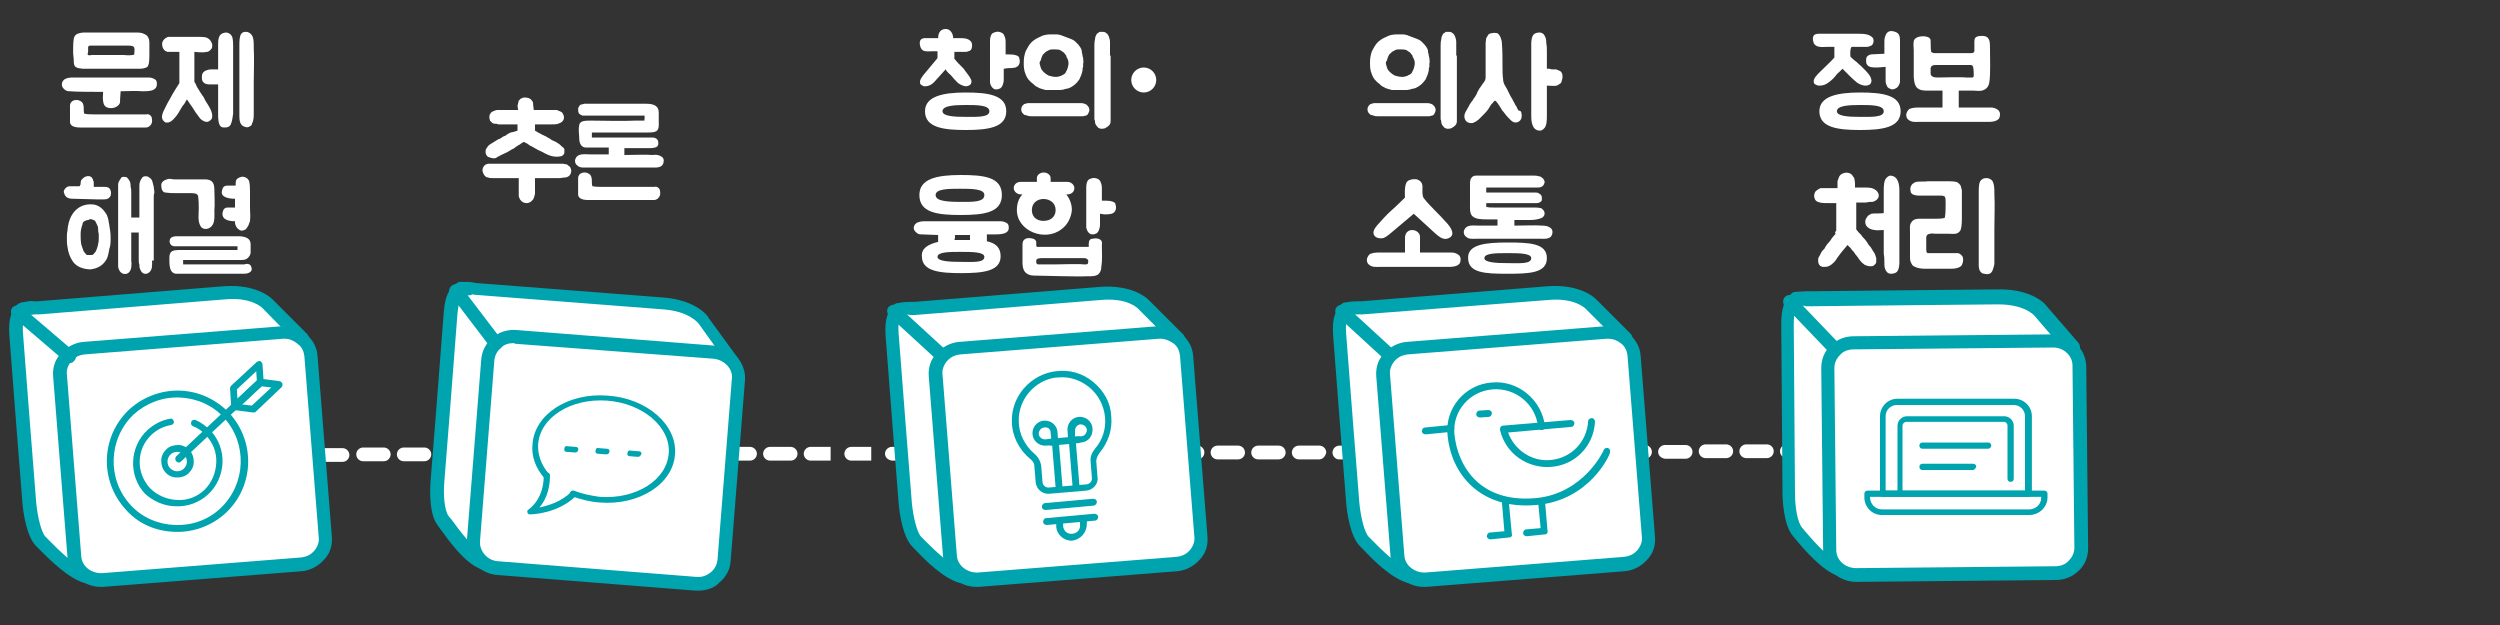 <?xml version="1.0" encoding="utf-8"?>
<!-- Generator: Adobe Illustrator 23.1.0, SVG Export Plug-In . SVG Version: 6.00 Build 0)  -->
<svg version="1.1" id="레이어_1" xmlns="http://www.w3.org/2000/svg" xmlns:xlink="http://www.w3.org/1999/xlink" x="0px"
	 y="0px" width="400px" height="100px" viewBox="0 0 400 100" style="enable-background:new 0 0 400 100;" xml:space="preserve">
<rect x="0" y="0" width="400" height="100" fill="#333333" stroke="none"/>
<g>
	<g>
		<g>
			<path style="fill:#FFFFFF;" d="M155.4,12.8c0.1,0.3,0,0.6-0.2,0.8c-0.2,0.1-0.4,0.2-0.6,0.2c-0.5,0-1-0.3-1.3-0.5
				c-0.4-0.4-0.8-0.8-1.1-1.2c-0.3-0.3-0.7-0.6-0.9-1l-1.9,2.1c-0.4,0.4-0.9,0.6-1.3,0.6c-0.1,0-0.2,0-0.3,0
				c-0.2-0.1-0.4-0.2-0.5-0.3c-0.2-0.3-0.1-0.7,0.1-1c0.2-0.3,0.4-0.6,0.6-0.8c0.7-0.8,1.3-1.6,2-2.4V8.2c-0.2,0-0.5,0-0.9,0
				c-0.6,0-1.5,0.2-1.8-0.6c-0.1-0.3-0.2-0.7-0.1-1c0.1-0.4,0.5-0.5,0.8-0.5c0.1,0,0.2,0,0.3,0s0.2,0,0.2,0h1.6
				c0-0.6,0.2-1.2,0.8-1.4c0.9-0.3,1.5,0.4,1.6,1.2c0,0.1,0,0.1,0,0.2h1.1c0.9,0,1.4,0.1,1.8,0.6c0.2,0.3,0.2,1.2-0.2,1.4
				c-0.2,0.1-0.5,0.2-0.7,0.2c-0.3,0-0.5,0-0.8,0c-0.5,0-0.7,0-1,0c0,0.7,0,0.2,0,1.1c0.1,0.1,0.4,0.5,0.6,0.7
				c0.2,0.2,0.4,0.4,0.7,0.7c0.2,0.2,0.3,0.3,0.4,0.5C154.7,11.7,155.2,12.3,155.4,12.8z M154.5,14.8c3.6,0,6.5,0.4,6.5,3
				s-2.9,3-6.5,3s-6.5-0.4-6.5-3C148,15.4,150.9,14.8,154.5,14.8z M154.5,16.8c-1.8,0-3.7,0.1-3.7,1c0,0.8,1.9,0.9,3.7,0.9
				s3.8,0.1,3.8-0.9C158.3,16.8,156.3,16.8,154.5,16.8z M160.6,11v1.8c0,0.3-0.1,0.6-0.2,0.9c-0.1,0.2-0.2,0.3-0.3,0.4
				c-0.2,0.1-0.4,0.2-0.6,0.2c-0.2,0-0.4,0-0.5-0.1c-0.5-0.3-0.6-1-0.6-1V6.6c0-0.1,0-0.7,0.2-1c0.1-0.3,0.4-0.4,0.8-0.5
				c0.4-0.1,0.9,0.1,1.1,0.3c0.2,0.2,0.2,0.4,0.3,0.6c0.1,0.3,0.1,0.6,0.1,0.8v1.3c0,0,0,0.3,0,0.6c0.2,0,1.3,0,1.5,0.1
				c0.5,0.1,0.7,0.3,0.7,0.6c0.1,0.3,0.1,0.7-0.1,1c-0.3,0.5-1,0.5-1.7,0.5L160.6,11L160.6,11z"/>
			<path style="fill:#FFFFFF;" d="M173.9,16.8c0.3,0.3,0.4,0.5,0.4,0.8c0,0.2-0.1,0.4-0.2,0.6c-0.1,0.2-0.3,0.3-0.4,0.3
				c-0.1,0-0.3,0.1-0.4,0.1c-0.2,0-0.3,0-0.4,0h-1.8c-0.4,0-0.9,0-1.4,0h-1.4c-0.5,0-0.8,0-1.2,0h-2c-0.3,0-0.5,0-0.7-0.1
				c-0.1,0-0.3-0.1-0.4-0.1c-0.1,0-0.2-0.1-0.3-0.2c-0.2-0.2-0.3-0.4-0.3-0.7c0-0.3,0.1-0.5,0.3-0.7c0.1-0.1,0.2-0.2,0.4-0.2
				c0.2-0.1,0.3-0.1,0.4-0.1c0.2,0,0.3,0,0.4,0h7.3c0.3,0,0.5,0,0.7,0s0.4,0,0.6,0.1C173.6,16.6,173.8,16.7,173.9,16.8z M164.1,11.9
				c-0.3-0.7-0.3-1.3-0.3-1.9c0-0.7,0.1-1.2,0.3-1.8c0.3-0.5,0.5-1,0.9-1.4s0.9-0.7,1.4-0.9c0.5-0.3,1.1-0.4,1.8-0.4
				c0.3,0,0.4,0,0.7,0c0.2,0,0.5,0,0.7,0.1c0.1,0,0.2,0,0.3,0.1c0.1,0,0.3,0.1,0.3,0.1c0.3,0.1,0.5,0.2,0.8,0.3
				c0.3,0.1,0.5,0.2,0.7,0.3c0.2,0.1,0.4,0.3,0.5,0.4c0.3,0.3,0.4,0.4,0.6,0.7c0.2,0.3,0.3,0.5,0.3,0.9c0.1,0.3,0.1,0.6,0.2,0.9
				c0,0.3,0.1,0.6,0,0.9c0,0.2,0,0.4,0,0.5c-0.1,0.2-0.1,0.4-0.1,0.6c-0.1,0.5-0.3,1-0.5,1.4c-0.3,0.4-0.6,0.8-1.1,1.1
				c-0.3,0.2-0.7,0.4-1,0.4c-0.3,0.1-0.7,0.2-1,0.2c-0.1,0-0.3,0-0.4,0c-0.1,0-0.2,0-0.3,0h-0.3c-0.1,0-0.2,0-0.3,0
				c-0.2,0-0.3,0-0.5,0s-0.4,0-0.5,0c-0.4-0.1-0.7-0.2-1-0.3c-0.3-0.2-0.7-0.3-0.9-0.6C164.7,13,164.3,12.5,164.1,11.9z M166.4,10.4
				c0.1,0.3,0.1,0.5,0.3,0.8c0.3,0.4,0.7,0.7,1.1,0.9c0.4,0.1,0.7,0.2,1.1,0.2c0.2,0,0.4,0,0.6-0.1c0.2,0,0.3-0.1,0.5-0.2
				c0.3-0.1,0.5-0.3,0.6-0.6c0.2-0.3,0.2-0.5,0.3-0.8c0.1-0.4,0.1-0.8-0.1-1.2c-0.1-0.2-0.2-0.3-0.2-0.5c-0.1-0.1-0.1-0.2-0.2-0.2
				c0-0.1-0.1-0.2-0.2-0.3c-0.1-0.1-0.2-0.1-0.3-0.2c-0.1-0.1-0.2-0.1-0.3-0.2c-0.3-0.1-0.7-0.1-1-0.1s-0.7,0-0.9,0.2
				c-0.3,0.1-0.5,0.3-0.8,0.6c-0.2,0.3-0.3,0.6-0.4,1C166.3,9.9,166.3,10.1,166.4,10.4z M177.7,8.9c0,0.5,0,1.1,0,1.6v3.1
				c0,0.6,0,1.1,0,1.6v2.2c0,0.4,0,0.8,0,1.2c0,0.3,0,0.5,0,0.7s0,0.4-0.1,0.5c0,0.1-0.1,0.2-0.2,0.3c-0.1,0.1-0.2,0.2-0.4,0.3
				c-0.2,0.2-0.6,0.2-0.9,0.2c-0.2-0.1-0.4-0.1-0.5-0.3c-0.1-0.1-0.2-0.2-0.3-0.4c-0.1-0.2-0.1-0.3-0.1-0.5c0-0.1-0.1-0.3-0.1-0.3
				v-0.2V7.4c0-0.3,0-0.7,0.1-1.1c0-0.4,0.2-0.7,0.3-0.9c0.2-0.1,0.3-0.2,0.4-0.3c0.2,0,0.3,0,0.5,0s0.4,0,0.6,0.2
				c0.2,0.1,0.3,0.3,0.4,0.5c0.1,0.3,0.2,0.6,0.2,0.9s0,0.6,0,0.9v1.3H177.7z"/>
		</g>
		<g>
			<path style="fill:#FFFFFF;" d="M183,14.8c1.1,0,2-0.9,2-2s-0.9-2-2-2s-2,0.9-2,2S181.9,14.8,183,14.8"/>
		</g>
		<g>
			<path style="fill:#FFFFFF;" d="M150.1,38.7c0-0.5,0-0.6,0-1.1l-2.7-0.1c-0.4,0-0.6-0.1-0.9-0.4c-0.2-0.2-0.3-0.4-0.3-0.6
				c0-0.3,0.1-0.5,0.3-0.7c0.4-0.4,1.3-0.4,1.4-0.4H159c0.4,0,0.8,0,1.1,0s0.7,0.1,1,0.3s0.3,0.5,0.3,0.8c0,0.4-0.2,0.6-0.6,0.8
				c-0.5,0.2-1.2,0.2-1.7,0.2c-0.3,0-0.7,0-1.2,0c0,0.4,0,0.7,0,1.1c1.4,0.3,2.2,1,2.2,2.4c0,2.4-2.8,2.7-6.3,2.7s-6.3-0.3-6.3-2.7
				C147.4,39.8,148.4,39.1,150.1,38.7z M147.1,31.2c0-2.6,2.8-3.2,6.6-3.2c3.7,0,6.6,0.3,6.6,3.2c0,2.8-2.8,3.2-6.6,3.2
				S147.1,34,147.1,31.2z M149.7,31.2c0,0.9,1.5,1.1,3.9,1.1c1.9,0,3.9,0.1,3.9-1.1c0-1-2.1-1-3.9-1
				C151.8,30.2,149.7,30.2,149.7,31.2z M153.7,40.3c-1.8,0-3.7,0-3.7,0.8c0,0.7,1.9,0.8,3.7,0.8s3.8,0.2,3.8-0.8
				C157.5,40.3,155.5,40.3,153.7,40.3z M152.7,38.4c0.3,0,0.7,0,1,0c0.5,0,1,0,1.5,0c0-0.3,0-0.5,0-0.8h-2.4
				C152.8,38,152.8,38.2,152.7,38.4z"/>
			<path style="fill:#FFFFFF;" d="M169.8,36.7c-2.6,2-7.1,0.3-7.1-3.1c0-1,0.3-1.9,0.9-2.5h-0.3c-0.6,0-1.1-0.5-1.1-1
				c0-0.6,0.5-1,1.1-1h2.6v-0.6c0-0.5,0.5-0.9,1.1-0.9s1.1,0.4,1.1,0.9v0.6h2.7c0.6,0,1.1,0.5,1.1,1c0,0.6-0.5,1-1.1,1h-0.2
				c0.5,0.6,0.9,1.5,0.9,2.5C171.4,34.8,170.8,36,169.8,36.7z M165.8,44.1c-0.5,0-1.1,0-1.6-0.4c-0.6-0.4-0.6-1.5-0.6-1.6
				c0,0,0-2.9,0-3c0-0.4,0.1-0.7,0.5-0.9c0.2-0.1,0.4-0.1,0.6-0.1c0.4,0,1,0.1,1.1,0.6v0.5c0,0.4,0.2,0.3,0.5,0.3h7.9V39
				c0-0.5,0.2-0.8,0.6-0.8c0.4-0.1,1-0.1,1.3,0.2c0.3,0.2,0.2,0.6,0.2,0.9c0,1.2,0.1,2.3-0.1,3.5c0,0.3-0.1,0.6-0.3,0.9
				c-0.4,0.6-1.5,0.5-2.1,0.5C173.1,44.3,166.4,44.1,165.8,44.1z M168.9,33.6c0-2.3-3.8-2.4-3.8,0c0,1.4,1.2,1.9,2.3,1.7
				C168.2,35.2,168.9,34.6,168.9,33.6z M165.8,41.7c0,0.1,0,0.2,0,0.3c0.1,0.4,0.4,0.3,0.8,0.3c0.7,0,1.6,0,2.4,0
				c0.2,0,4.1-0.1,4.3,0c0.3,0,0.8,0.1,0.8-0.3c0-0.2,0.1-0.3-0.1-0.5c-0.2-0.2-0.4-0.2-0.7-0.2c-0.1,0-6.3,0-6.3,0
				C166.4,41.3,165.8,41.3,165.8,41.7z M176,34.2V36c0,0.3-0.1,0.6-0.2,0.9c-0.1,0.2-0.2,0.3-0.3,0.4c-0.2,0.1-0.4,0.2-0.6,0.2
				c-0.2,0-0.4,0-0.5-0.1c-0.5-0.3-0.6-1-0.6-1V30c0-0.1,0-0.7,0.2-1c0.1-0.3,0.4-0.4,0.8-0.5c0.4-0.1,0.9,0.1,1.1,0.3
				c0.2,0.2,0.2,0.4,0.3,0.6c0.1,0.3,0.1,0.6,0.1,0.8v1.3c0,0,0,0.3,0,0.6c0.2,0,1.3,0,1.5,0.1c0.5,0.1,0.7,0.3,0.7,0.6
				c0.1,0.3,0.1,0.7-0.1,1c-0.3,0.5-1,0.5-1.7,0.5L176,34.2L176,34.2z"/>
		</g>
	</g>
	<g>
		<g>
			<path style="fill:#FFFFFF;" d="M19.3,14.6c0,0.5-0.1,1-0.1,1.8c-0.1,0.5-0.8,0.9-1.4,0.9c-0.8,0-1.2-0.3-1.3-1.1
				c-0.1-0.5,0-1,0-1.5c-1.2,0-4.3,0-5.4-0.1c-0.4,0-0.6-0.1-0.9-0.4C10,14,9.9,13.8,9.9,13.5s0.1-0.5,0.3-0.7
				c0.4-0.4,1.3-0.4,1.4-0.4h11.1c0.4,0,0.8,0,1.1,0c0.3,0,0.7,0.1,1,0.3s0.3,0.5,0.3,0.8c0,0.4-0.2,0.7-0.6,0.9
				c-0.5,0.2-1.2,0.2-1.7,0.2C21.6,14.5,20.6,14.6,19.3,14.6z M24.3,18.9c0.1,0.5,0,0.9-0.2,1.1c-0.3,0.4-0.7,0.4-0.7,0.4H12.8
				c-1,0-1.6-0.3-1.6-0.9v-1.7c0-0.3,0-0.6,0-0.9c0-0.5,0.4-0.9,1-0.9c0.1,0,0.4,0,0.5,0.1c0.7,0.2,0.7,0.9,0.7,1.5
				c0,0.2,0,0.4,0.1,0.6c0.1,0,0.4,0.1,1.4,0.1c0.8,0,1.5,0,1.5,0h7.1C23.5,18.2,24.2,18.3,24.3,18.9z M12.1,10.7
				c-0.3-0.2-0.3-0.7-0.3-1c0-0.5-0.1-0.9-0.1-1.4c0-0.7,0-1.5,0.1-2.1c0.1-0.4,0.2-0.6,0.6-0.8c0.3-0.1,0.7-0.2,1.1-0.2
				c0.4,0,0.9,0,1.4,0h3.7c1.3,0,1.1,0,2.4,0c0.2,0,0.4,0,0.7,0c0.5,0,1,0,1.5,0.3c0.5,0.2,0.7,0.8,0.7,1.3c0,0.6,0,1.3,0,1.9
				c0,0.5,0,1-0.1,1.5c-0.1,0.3-0.1,0.5-0.4,0.6C22.9,11,22.6,11,22.3,11H14c-0.3,0-0.5,0-0.8,0C12.9,10.9,12.5,11,12.1,10.7
				C12.1,10.8,12.1,10.8,12.1,10.7z M14.1,8.8c0.1,0.1,0.6,0,0.6,0h5.1c0,0,0.9,0.1,1.4,0c0.3,0,0.3-0.1,0.3-0.4
				c0-0.2,0.1-0.7-0.1-0.9c-0.2-0.2-0.6-0.2-0.8-0.2h-1.8c-0.2,0-2.5,0-2.7,0c-0.5,0-1.1,0-1.6,0c-0.2,0-0.3,0-0.4,0.2
				c0,0.2,0,0.5,0,0.6v0.2C14,8.6,14,8.8,14.1,8.8z"/>
			<path style="fill:#FFFFFF;" d="M26.8,8.3c-0.4-0.1-0.7-0.4-0.8-0.8c-0.1-0.4-0.1-0.7,0.1-1s0.5-0.5,0.8-0.6c0.2,0,1.5,0,1.7,0H32
				c0.9,0,1.4,0.1,1.8,0.8c0.2,0.4,0.2,0.6,0.1,1c-0.2,0.3-0.5,0.6-0.8,0.6c-0.5,0.1-0.9,0.1-2,0c0,0.2,0,4.6,0,4.8
				c0.2,0.2,0.4,0.9,0.6,1.1c0.2,0.3,0.4,0.7,0.7,1.1c0.2,0.2,0.3,0.5,0.4,0.7c0.4,0.7,0.9,1.3,1.1,2.1c0.1,0.4,0.1,0.9-0.2,1.1
				c-0.2,0.2-0.4,0.3-0.6,0.3c-0.5,0-1-0.4-1.2-0.7c-0.4-0.5-0.8-1.1-1.1-1.6c-0.3-0.4-0.6-0.9-0.9-1.3c-0.1,0.2-0.3,0.5-0.4,0.7
				c-0.2,0.2-0.4,0.5-0.5,0.7c-0.3,0.5-0.6,1.1-1,1.5c-0.4,0.5-0.8,0.8-1.2,0.8c-0.1,0-0.2,0-0.3,0c-0.2-0.1-0.4-0.3-0.5-0.5
				c-0.2-0.4,0-1,0.2-1.4s0.4-0.8,0.6-1.2c0.1-0.2,0.3-0.5,0.4-0.7c0.4-0.8,1.3-2.2,1.5-2.5v-5C27.9,8.3,26.9,8.3,26.8,8.3z
				 M37,19.7c-0.1,0.4-0.4,0.7-1,0.7c-0.2,0-0.4,0-0.6-0.1c-0.5-0.3-0.5-1.5-0.5-1.9v-4.9h-1.5c-0.4,0-1.1-0.2-1.1-1
				c0-0.5,0-0.9,0.6-1.2c0.2-0.1,0.6-0.2,0.9-0.2h1.1v-4c0-0.3,0-0.7,0.1-1c0-0.1,0.1-0.2,0.1-0.3c0.2-0.3,0.3-0.4,0.6-0.5
				c0.1,0,0.3-0.1,0.4-0.1c0.4,0,0.8,0.2,1,0.6c0.2,0.3,0.2,1.3,0.2,1.4c0,9.4,0,11,0,11C37.2,18.8,37.2,19.1,37,19.7z M40,20.2
				c-0.3,0.2-0.5,0.2-0.8,0.1c-0.8-0.2-0.9-1-0.9-1.7V7.3c0-0.6,0-1.5,0.3-1.9c0.3-0.3,0.4-0.3,0.8-0.3c0.4,0,0.8,0.3,1,0.7
				c0.2,0.5,0.2,1.1,0.2,1.7v0.1c0.1,2,0,3.7,0,5.5V18c0,0.7,0,1.3-0.3,1.8C40.3,20,40.2,20.1,40,20.2z"/>
		</g>
		<g>
			<path style="fill:#FFFFFF;" d="M16.7,29.9c0.2,0,0.4,0,0.6,0.1s0.3,0.2,0.4,0.5s0.1,0.7-0.1,1c-0.1,0.1-0.3,0.3-0.4,0.3
				c-0.2,0.1-0.4,0.1-0.6,0.1s-0.4,0-0.6,0c-0.2,0-0.4,0-0.6,0l-3.7-0.1c-0.5,0-0.9-0.1-1.1-0.3c-0.2-0.2-0.3-0.4-0.4-0.8
				c0-0.2,0.1-0.4,0.3-0.6s0.4-0.3,0.7-0.3c0,0,0.1,0,0.3,0s0.4,0,0.6,0c0.2,0,0.4,0,0.5,0s0.2,0,0.2-0.1s0.1-0.2,0.1-0.2
				c0-0.1,0-0.2,0-0.2c0-0.3,0.1-0.5,0.2-0.6c0.1-0.1,0.3-0.3,0.5-0.4c0.4-0.2,1-0.2,1.2,0.3c0.1,0.1,0.1,0.2,0.1,0.3
				C15,29,15,29.1,15,29.2s0,0.2,0,0.3c0,0.1,0,0.2,0,0.4h0.6c0.1,0,0.2,0,0.4,0c0.2,0,0.3,0,0.4,0H16.7z M16.1,33.2
				c0.4,0.3,0.7,0.7,1,1.2c0.2,0.5,0.3,1,0.4,1.7c0.1,0.6,0.2,1.2,0.2,1.9s0,1.3-0.2,1.8c-0.1,0.6-0.2,1.1-0.4,1.6
				c-0.3,0.5-0.6,0.9-1.1,1.2s-0.9,0.4-1.5,0.5c-0.5,0-1.1-0.1-1.6-0.3s-0.9-0.5-1.2-0.9c-0.5-0.7-0.8-1.5-0.9-2.4
				c-0.1-0.5-0.1-0.9-0.1-1.4s0-0.8,0.1-1.2c0-0.4,0.1-0.8,0.2-1.3c0.5-1.8,1.8-3,3.7-2.9C15.2,32.7,15.7,32.9,16.1,33.2z
				 M15.1,40.5c0.2-0.2,0.3-0.4,0.4-0.7c0.1-0.3,0.2-0.6,0.2-0.8c0.1-0.3,0.1-0.6,0.1-0.8s0-0.5,0-0.8c-0.1-0.3-0.1-0.5-0.1-0.8
				s-0.1-0.5-0.2-0.7c-0.1-0.2-0.2-0.4-0.3-0.6c-0.2-0.1-0.3-0.1-0.5-0.2c-0.2-0.1-0.4,0-0.6,0.1c-0.2,0-0.4,0.1-0.6,0.2
				c-0.2,0.1-0.3,0.3-0.3,0.5c-0.2,0.5-0.3,1.1-0.3,1.5c0,0.6,0,1.1,0.1,1.7c0.1,0.3,0.2,0.6,0.3,0.9c0.1,0.3,0.3,0.5,0.5,0.7
				c0,0.1,0.1,0.1,0.2,0.1c0,0,0.2,0,0.3,0s0.2,0,0.3,0s0.2,0,0.2,0C14.7,40.8,15,40.7,15.1,40.5z M24.3,41.7c0.1,0.4,0,0.7,0,1.1
				c-0.2,1.1-1.5,1.5-1.9,0.2c-0.1-0.2-0.1-0.4-0.1-0.7c-0.1-0.2-0.1-0.4-0.1-0.6v-4.5H21v4.6c0.1,0.3,0,0.6,0,1
				c-0.1,0.6-0.5,1.2-1.3,1c-0.5-0.2-0.7-0.6-0.8-1.1c0-0.3,0-0.6,0-0.9V30.6v-0.1c0-0.1,0-0.1,0-0.2c0-0.2,0-0.4,0-0.6
				s0-0.4,0.1-0.6s0.2-0.4,0.3-0.5c0.1-0.2,0.2-0.3,0.4-0.3c0.3,0,0.6,0,0.7,0.2c0.2,0.2,0.3,0.4,0.4,0.6c0.1,0.3,0.1,0.5,0.1,0.8
				c0.1,0.3,0.1,0.6,0.1,1c0,0.3,0,0.6,0,0.9v3h1.3v-4.4c0-0.2,0-0.4,0-0.6s0-0.5,0.1-0.7c0-0.2,0.2-0.4,0.3-0.6
				c0.1-0.2,0.3-0.3,0.6-0.3c0.3,0,0.5,0.1,0.7,0.3c0.2,0.1,0.3,0.3,0.4,0.6c0.1,0.3,0.1,0.5,0.2,0.8c0,0.3,0.1,0.6,0.1,0.9
				c-0.1,0.3-0.1,0.5-0.1,0.7v10.2H24.3z"/>
			<path style="fill:#FFFFFF;" d="M34.3,30.4c0,1.1,0.1,2.2,0,3.3c0,0.7,0.1,1.7-0.3,2.3c-0.4,0.7-1.5,0.9-1.9,0.2
				c-0.5-0.8-0.3-1.9-0.3-2.8c0-0.6,0-1.2-0.1-2c-0.1-0.5-0.7-0.5-1.4-0.5h-2.2c-0.8,0-0.8,0-1.7-0.1c-0.4-0.1-0.6-0.5-0.6-1.2
				c0-0.5,0.5-0.8,0.9-0.9c0.5-0.2,0.7,0,1.2,0c0.1,0,0.1,0,0.1,0s0,0,5,0C34,28.8,34.3,29.3,34.3,30.4z M40.2,42.7
				c0.2,0.5,0,0.8-0.5,1c-0.3,0.1-0.6,0.1-0.9,0.1h-9c-0.5,0-1.1,0-1.6,0s-0.9-0.4-1-1c-0.1-0.4-0.1-0.9-0.1-1.2v-0.2
				c0-0.3,0-0.7,0.2-1c0.3-0.4,1-0.4,1.6-0.4h0.4c0.1,0,0.2,0,0.3,0H38v-0.6h-8.6c-0.1,0-0.3,0-0.4,0h-0.5c-0.3,0-0.5,0-0.7,0
				c-0.2-0.1-0.4-0.1-0.5-0.3c-0.2-0.3-0.2-0.5-0.1-0.8c0.1-0.4,0.7-0.5,1-0.5c0.2,0,0.4,0,0.6,0h0.3c0.1,0,0.2,0,0.3,0h8.7
				c1.3,0,2,0.4,2,1.3v1.3c0,0.3-0.2,0.7-0.6,1c-0.3,0.2-0.7,0.2-1,0.2h-9.2v0.7h9.8C39.7,42.1,40.1,42.3,40.2,42.7z M39.6,36.3
				c-0.1,0.2-0.2,0.3-0.3,0.4c-0.2,0.1-0.4,0.2-0.6,0.2c-0.2,0-0.4-0.1-0.5-0.2c-0.5-0.3-0.6-1-0.6-1v-0.3c-0.9,0-2.1-0.2-2-1.3
				c0.1-0.6,0.3-0.9,0.9-0.9c0.3,0,0.7,0,1.1,0v-1.4c-0.9,0-2.3-0.2-2.1-1.2c0.1-0.6,0.3-0.9,0.9-0.9c0.3,0,0.8,0,1.3,0
				c0-0.2,0-0.7,0.1-0.9c0.1-0.2,0.4-0.4,0.8-0.5c0.4-0.1,0.8,0.1,1,0.3c0.2,0.2,0.3,0.4,0.3,0.6c0.1,0.3,0.1,1.4,0.1,1.6v2.4
				c0,1.4,0.1,0.7,0,2.2C39.8,35.8,39.8,36.1,39.6,36.3z"/>
		</g>
	</g>
	<g>
		<path style="fill:#FFFFFF;" d="M91.2,26.7c0.1,0.2,0.2,0.4,0.2,0.6c0,0.3-0.1,0.6-0.3,0.8c-0.2,0.2-0.5,0.3-0.7,0.3
			c-0.3,0-0.6,0.1-1,0.1h-3.8c0,0.4,0,1.3,0,1.6c0,0.3,0,0.6,0,0.9c-0.1,0.3-0.1,0.5-0.2,0.7c-0.1,0.3-0.3,0.4-0.5,0.6
			c-0.2,0.1-0.4,0.2-0.6,0.2c-0.3,0-0.6-0.1-0.7-0.2c-0.2-0.1-0.3-0.3-0.4-0.4c-0.1-0.2-0.2-0.4-0.2-0.6v-2.8h-4.1
			c-0.3,0-0.6,0-0.8-0.1c-0.3,0-0.5-0.2-0.7-0.5c-0.1-0.2-0.2-0.4-0.2-0.7c0-0.2,0.1-0.5,0.3-0.7c0.1-0.1,0.2-0.2,0.3-0.2
			c0.2-0.1,0.3-0.1,0.4-0.1c0.2,0,0.3,0,0.4,0h10.8c0.2,0,0.5,0,0.6,0c0.3,0,0.4,0.1,0.7,0.1C90.9,26.5,91.1,26.6,91.2,26.7z
			 M82.8,20.9v-1h-2.6c-0.2,0-0.3,0-0.5,0c-0.1-0.1-0.3-0.1-0.4-0.1c-0.2,0-0.3,0-0.5-0.1c-0.1-0.1-0.2-0.2-0.4-0.4
			c0-0.1-0.1-0.3-0.1-0.5s0-0.4,0.1-0.5c0.1-0.3,0.3-0.4,0.5-0.5s0.5-0.2,0.7-0.2H80c0.2,0,0.4,0,0.5,0s0.3,0,0.4,0h2l-0.1-0.7
			c0-0.1,0.1-0.2,0.1-0.4c0-0.1,0.1-0.3,0.1-0.4c0.1-0.1,0.2-0.2,0.3-0.3c0.2-0.1,0.4-0.2,0.6-0.2s0.4,0,0.7,0.1
			c0.2,0.1,0.4,0.2,0.5,0.4c0.2,0.2,0.2,0.4,0.2,0.6l0.1,0.9h2.9c0.3,0,0.5,0,0.8,0c0.2,0.1,0.5,0.2,0.7,0.3
			c0.2,0.1,0.3,0.4,0.4,0.6c0.1,0.4,0,0.7-0.2,0.9c-0.2,0.2-0.4,0.3-0.7,0.4c-0.3,0.1-0.6,0.1-1,0.1h-0.8c-0.2,0-0.4,0-0.6,0h-1.3v1
			c0.2,0.1,0.3,0.2,0.5,0.3c0,0,0.1,0.1,0.2,0.1c0.1,0.1,0.2,0.1,0.2,0.1c0.1,0.1,0.3,0.2,0.4,0.2c0.1,0.1,0.2,0.1,0.4,0.2
			c0.3,0.2,0.5,0.3,0.7,0.4c0.2,0.2,0.5,0.3,0.7,0.4c0.3,0.1,0.5,0.3,0.7,0.4c0.3,0.2,0.4,0.4,0.7,0.6c0.1,0.1,0.2,0.2,0.2,0.3
			c0,0.2,0,0.3,0,0.5s-0.1,0.3-0.2,0.4S89.9,25,89.7,25c-0.4,0.1-0.8,0.1-1.3,0s-0.9-0.3-1.3-0.5c-0.3-0.2-0.6-0.3-1-0.5
			c-0.3-0.2-0.6-0.3-0.9-0.5c-0.1-0.1-0.2-0.1-0.4-0.2c-0.1-0.1-0.3-0.2-0.4-0.3c-0.2-0.1-0.4-0.2-0.6-0.3c-0.2,0.1-0.5,0.3-0.6,0.4
			c-0.2,0.1-0.4,0.2-0.5,0.3c-0.2,0.1-0.3,0.2-0.4,0.3c-0.4,0.2-0.6,0.3-0.9,0.5s-0.6,0.3-1,0.5c-0.3,0.1-0.5,0.3-0.8,0.4
			c-0.2,0.2-0.5,0.3-0.8,0.2c-0.2,0-0.4-0.1-0.7-0.2c-0.2-0.1-0.3-0.3-0.4-0.6c0-0.2,0-0.3,0-0.5c0.1-0.2,0.2-0.4,0.3-0.5
			c0.1-0.2,0.3-0.3,0.4-0.4l1.3-0.8c0.3-0.1,0.5-0.2,0.6-0.3c0.2-0.2,0.4-0.2,0.6-0.3c0.2-0.2,0.4-0.3,0.8-0.5
			C82.3,21.1,82.5,21,82.8,20.9z"/>
		<path style="fill:#FFFFFF;" d="M105.9,25.1c0.2,0.1,0.3,0.4,0.3,0.6c0,0.3-0.1,0.6-0.3,0.8c-0.4,0.4-1.4,0.3-1.5,0.3H94.1
			c-0.6,0-1.3,0.1-1.7-0.3C92.1,26.3,92,26,92,25.7s0.3-0.8,0.7-0.9c0.5-0.2,1.1-0.1,1.7-0.1c1.3,0,1.7,0,3,0v-1.1h-2.1
			c-0.5,0-1.1,0-1.6,0s-0.9-0.4-1-1.1c0-0.5-0.1-1.3-0.1-1.6c0-0.3,0-0.9,0.2-1.2c0.3-0.4,1-0.4,1.6-0.4H95c0.8,0,5.2,0.1,6.5,0
			c0.9,0,0.9,0,1.6,0c0-0.1,0.1-0.8,0-0.8h-1.5c-1,0-6.2,0-7.2,0h-0.5c-0.3,0-0.5,0-0.7,0c-0.2-0.1-0.5-0.2-0.6-0.4
			c-0.1-0.2-0.1-0.5-0.1-0.7s0.2-0.4,0.3-0.6c0.2-0.1,0.4-0.1,0.7-0.2c0.2,0,0.4,0,0.6,0s0.4,0,0.7,0c0.8,0,2.2,0,3.3,0h5.3
			c1.3,0,2,0.4,2,1.4v1.4c0,0.5,0.1,1.3-0.4,1.6c-0.4,0.2-0.9,0.2-1.4,0.2h-8.9V22h9.1c0.2,0,0.4,0,0.6,0c0.4,0,0.8,0.2,0.9,0.6
			c0.1,0.5,0,0.9-0.5,1c-0.3,0.1-0.7,0.1-0.9,0.1h-4c0,0.3,0,0.8,0,1.1c1.4,0,3.4-0.1,4.5,0C105,24.7,105.5,24.8,105.9,25.1z
			 M105.6,30.5c0.1,0.5,0,0.9-0.2,1.1c-0.3,0.4-0.7,0.4-0.7,0.4H94.1c-1,0-1.6-0.3-1.6-0.9v-1.7c0-0.3,0-0.6,0-0.9
			c0-0.5,0.4-0.9,1-0.9c0.1,0,0.4,0,0.5,0.1c0.7,0.2,0.7,0.9,0.7,1.5c0,0.2,0,0.4,0.1,0.6c0.1,0,0.4,0.1,1.4,0.1c0.8,0,1.5,0,1.5,0
			h7.1C104.8,29.8,105.5,29.9,105.6,30.5z"/>
	</g>
	<path style="fill:#FFFFFF;" d="M50.7,72.8c0-0.6,0.5-1.1,1.1-1.1h3c0.6,0,1.1,0.5,1.1,1.1l0,0c0,0.6-0.5,1.1-1.1,1.1h-3
		C51.2,73.8,50.7,73.3,50.7,72.8z M57,72.7c0-0.6,0.5-1.1,1.1-1.1h3.3c0.6,0,1.1,0.5,1.1,1.1l0,0c0,0.6-0.5,1.1-1.1,1.1h-3.3
		C57.5,73.8,57,73.3,57,72.7z M63.5,72.7c0-0.6,0.5-1.1,1.1-1.1h3.3c0.6,0,1.1,0.5,1.1,1.1l0,0c0,0.6-0.5,1.1-1.1,1.1h-3.3
		C64,73.8,63.5,73.3,63.5,72.7L63.5,72.7z M70,72.7c0-0.6,0.5-1.1,1.1-1.1h3.3c0.6,0,1.1,0.5,1.1,1.1l0,0c0,0.6-0.5,1.1-1.1,1.1
		h-3.3C70.5,73.8,70,73.3,70,72.7L70,72.7z M76.5,72.7c0-0.6,0.5-1.1,1.1-1.1h3.3c0.6,0,1.1,0.5,1.1,1.1l0,0c0,0.6-0.5,1.1-1.1,1.1
		h-3.3C77,73.8,76.5,73.3,76.5,72.7L76.5,72.7z M83,72.7c0-0.6,0.5-1.1,1.1-1.1h3.3c0.6,0,1.1,0.5,1.1,1.1l0,0
		c0,0.6-0.5,1.1-1.1,1.1h-3.3C83.5,73.8,83,73.3,83,72.7L83,72.7z M89.6,72.7c0-0.6,0.5-1.1,1.1-1.1H94c0.6,0,1.1,0.5,1.1,1.1l0,0
		c0,0.6-0.5,1.1-1.1,1.1h-3.3C90,73.8,89.6,73.3,89.6,72.7L89.6,72.7z M96.1,72.7c0-0.6,0.5-1.1,1.1-1.1h3.3c0.6,0,1.1,0.5,1.1,1.1
		l0,0c0,0.6-0.5,1.1-1.1,1.1h-3.3C96.6,73.7,96.1,73.3,96.1,72.7L96.1,72.7z M102.6,72.7c0-0.6,0.5-1.1,1.1-1.1h3.3
		c0.6,0,1.1,0.5,1.1,1.1l0,0c0,0.6-0.5,1.1-1.1,1.1h-3.3C103.1,73.7,102.6,73.2,102.6,72.7L102.6,72.7z M109.1,72.6
		c0-0.6,0.5-1.1,1.1-1.1h3.3c0.6,0,1.1,0.5,1.1,1.1l0,0c0,0.6-0.5,1.1-1.1,1.1h-3.3C109.6,73.7,109.1,73.2,109.1,72.6L109.1,72.6z
		 M115.6,72.6c0-0.6,0.5-1.1,1.1-1.1h3.3c0.6,0,1.1,0.5,1.1,1.1l0,0c0,0.6-0.5,1.1-1.1,1.1h-3.3C116.1,73.7,115.6,73.2,115.6,72.6
		L115.6,72.6z M122.1,72.6c0-0.6,0.5-1.1,1.1-1.1h3.3c0.6,0,1.1,0.5,1.1,1.1l0,0c0,0.6-0.5,1.1-1.1,1.1h-3.3
		C122.6,73.7,122.1,73.2,122.1,72.6L122.1,72.6z M128.6,72.6c0-0.6,0.5-1.1,1.1-1.1h3.2v2.2v-1.1v1.1h-3.2
		C129.1,73.7,128.6,73.2,128.6,72.6L128.6,72.6z M135.1,72.6c0-0.6,0.5-1.1,1.1-1.1h3.2v2.2v-1.1v1.1h-3.2
		C135.6,73.7,135.1,73.2,135.1,72.6L135.1,72.6z M141.6,72.6c0-0.6,0.5-1.1,1.1-1.1h3.2v2.2v-1.1v1.1h-3.2
		C142.1,73.6,141.6,73.2,141.6,72.6L141.6,72.6z M148.1,72.5c0-0.6,0.5-1.1,1.1-1.1h3.2v2.2v-1.1v1.1h-3.2
		C148.6,73.6,148.1,73.1,148.1,72.5L148.1,72.5z M154.6,72.5c0-0.6,0.5-1.1,1.1-1.1h3.3c0.6,0,1.1,0.5,1.1,1.1l0,0
		c0,0.6-0.5,1.1-1.1,1.1h-3.3C155.1,73.6,154.6,73.1,154.6,72.5L154.6,72.5z M161.1,72.5c0-0.6,0.5-1.1,1.1-1.1h3.3
		c0.6,0,1.1,0.5,1.1,1.1l0,0c0,0.6-0.5,1.1-1.1,1.1h-3.3C161.6,73.6,161.1,73.1,161.1,72.5z M167.7,72.5c0-0.6,0.5-1.1,1.1-1.1h3.3
		c0.6,0,1,0.5,1.1,1.1c0,0.6-0.5,1.1-1.1,1.1h-3.3C168.1,73.6,167.7,73.1,167.7,72.5L167.7,72.5z M174.2,72.5c0-0.6,0.5-1.1,1.1-1.1
		h3.3c0.6,0,1.1,0.5,1.1,1.1l0,0c0,0.6-0.5,1.1-1.1,1.1h-3.3C174.7,73.6,174.2,73.1,174.2,72.5z M180.7,72.5c0-0.6,0.5-1.1,1.1-1.1
		h3.2c0.6,0,1.1,0.5,1.1,1.1s-0.5,1.1-1.1,1.1h-3.2C181.2,73.5,180.7,73.1,180.7,72.5L180.7,72.5z M187.2,72.4
		c0-0.6,0.5-1.1,1.1-1.1h3.3c0.6,0,1.1,0.5,1.1,1.1l0,0c0,0.6-0.5,1.1-1.1,1.1h-3.3C187.6,73.5,187.2,73,187.2,72.4L187.2,72.4z
		 M193.7,72.4c0-0.6,0.5-1.1,1.1-1.1h3.3c0.6,0,1.1,0.5,1.1,1.1l0,0c0,0.6-0.5,1.1-1.1,1.1h-3.3C194.2,73.5,193.7,73,193.7,72.4
		L193.7,72.4z M200.2,72.4c0-0.6,0.5-1.1,1.1-1.1h3.3c0.6,0,1.1,0.5,1.1,1.1l0,0c0,0.6-0.5,1.1-1.1,1.1h-3.3
		C200.7,73.5,200.2,73,200.2,72.4L200.2,72.4z M206.7,72.4c0-0.6,0.5-1.1,1.1-1.1h3.3c0.6,0,1.1,0.5,1.1,1.1
		c-0.1,0.5-0.5,1.1-1.1,1.1h-3.3C207.2,73.5,206.7,73,206.7,72.4L206.7,72.4z M213.2,72.4c0-0.6,0.5-1.1,1.1-1.1h3.2
		c0.6,0,1.1,0.5,1.1,1.1l0,0c0,0.6-0.5,1.1-1.1,1.1h-3.3C213.7,73.5,213.2,73,213.2,72.4L213.2,72.4z M219.7,72.4
		c0-0.6,0.5-1.1,1.1-1.1h3.2c0.6,0,1.1,0.5,1.1,1.1l0,0c0,0.6-0.5,1.1-1,1.1h-3.3C220.2,73.4,219.7,73,219.7,72.4L219.7,72.4z
		 M226.2,72.4c0-0.6,0.5-1.1,1.1-1.1h3.2c0.6,0,1.1,0.5,1.1,1.1l0,0c0,0.6-0.5,1.1-1,1.1h-3.3C226.7,73.4,226.2,72.9,226.2,72.4
		L226.2,72.4z M232.7,72.3c0-0.6,0.5-1.1,1.1-1.1h3.2c0.6,0,1.1,0.5,1.1,1.1l0,0c0,0.6-0.4,1.1-1,1.1h-3.3
		C233.2,73.4,232.7,72.9,232.7,72.3L232.7,72.3z M239.2,72.3c0-0.6,0.5-1.1,1.1-1.1h3.2c0.6,0,1.1,0.5,1.1,1.1l0,0
		c0,0.6-0.4,1.1-1,1.1h-3.3C239.7,73.4,239.2,72.9,239.2,72.3L239.2,72.3z M245.7,72.3c0-0.6,0.5-1.1,1.1-1.1h3.2
		c0.6,0,1.1,0.5,1.1,1.1l0,0c0,0.6-0.4,1.1-1,1.1H250h-3.2C246.2,73.4,245.7,72.9,245.7,72.3L245.7,72.3z M252.2,72.3
		c0-0.6,0.5-1.1,1.1-1.1h3.1c0.6,0,1.1,0.5,1.1,1.1l0,0c0,0.6-0.4,1.1-1,1.1h-3.3C252.7,73.4,252.3,72.9,252.2,72.3L252.2,72.3z
		 M258.8,72.3c0-0.6,0.5-1.1,1.1-1.1h3.3c0.6,0,1.1,0.5,1.1,1.1l0,0c0,0.6-0.5,1.1-1.1,1.1h-3.3C259.2,73.4,258.8,72.9,258.8,72.3
		L258.8,72.3z M265.3,72.3c0-0.6,0.5-1.1,1.1-1.1h3.3c0.6,0,1.1,0.5,1.1,1.1l0,0c0,0.6-0.5,1.1-1.1,1.1h-3.3
		C265.8,73.3,265.3,72.9,265.3,72.3L265.3,72.3z M271.8,72.2c0-0.6,0.5-1.1,1.1-1.1h3.3c0.6,0,1.1,0.5,1.1,1.1l0,0
		c0,0.6-0.5,1.1-1.1,1.1h-3.3C272.3,73.3,271.8,72.8,271.8,72.2L271.8,72.2z M278.3,72.2c0-0.6,0.5-1.1,1.1-1.1h3.3
		c0.6,0,1.1,0.5,1.1,1.1l0,0c0,0.6-0.5,1.1-1.1,1.1h-3.3C278.8,73.3,278.3,72.8,278.3,72.2L278.3,72.2z M284.8,72.2
		c0-0.6,0.5-1.1,1.1-1.1h3.3c0.6,0,1.1,0.5,1.1,1.1s-0.5,1.1-1.1,1.1h-3.3C285.3,73.3,284.8,72.8,284.8,72.2L284.8,72.2z"/>
	<g>
		<g>
			<path style="fill:#FFFFFF;" d="M331.5,55.7l-5.1-5.9c0,0-1.8-2.3-6.7-2.2c-2.2,0-29.8,0.3-29.8,0.3c-1.1,0-0.7-0.1-2.6,0
				c-0.6,0.6-1.3,1-1.3,4.1c0,3,0.2,27,0.2,27c0,1.5,0.3,4.9,1.4,6.2c1.2,1.3,4.3,5.2,6.8,6C297,92,330.9,63.2,331.5,55.7"/>
			<path style="fill:#00A4AF;" d="M294.6,92.3c-0.2,0-0.3,0-0.4-0.1c-2.5-0.8-5.3-4-6.8-5.8l-0.5-0.6c-1.5-1.7-1.7-5.7-1.7-6.9
				l-0.2-27c0-2.9,0.6-3.8,1.4-4.7l0.2-0.2c0.2-0.2,0.4-0.3,0.7-0.3c1.2-0.1,1.6-0.1,2-0.1c0.2,0,0.3,0,0.7,0c0,0,27.6-0.3,29.8-0.3
				c0.1,0,0.1,0,0.2,0c5.3,0,7.4,2.5,7.4,2.6l5.1,5.9c0.2,0.2,0.3,0.5,0.3,0.8c-0.6,7.2-25.8,29-34,34.6
				C296.3,91.9,295.3,92.3,294.6,92.3z M294.5,90.2L294.5,90.2L294.5,90.2z M287.7,49c-0.4,0.4-0.7,0.9-0.7,3l0.2,27
				c0,2.1,0.4,4.7,1.2,5.5l0.5,0.6c1.2,1.4,3.8,4.4,5.7,5.1c3.9-1,34.1-27,35.7-34.1l-4.8-5.6c-0.1-0.1-1.6-1.8-5.8-1.8h-0.1
				c-2.2,0-29.8,0.3-29.8,0.3c-0.4,0-0.6,0-0.8,0C288.7,48.9,288.5,48.9,287.7,49z"/>
			<path style="fill:#FFFFFF;" d="M333,87.6c0,2.2-1.9,4-4.2,4.1L297,92c-2.3,0-4.3-1.8-4.3-4l-0.3-29.1c0-2.2,1.9-4,4.2-4.1
				l31.8-0.3c2.3,0,4.3,1.8,4.3,4L333,87.6z"/>
			<path style="fill:#00A4AF;" d="M297,93.1c-2.9,0-5.3-2.3-5.3-5.1l-0.3-29.1c0-1.4,0.5-2.7,1.5-3.6c1-1,2.3-1.5,3.7-1.5l31.8-0.3
				c2.9,0,5.3,2.2,5.4,5.1l0.3,29.1l0,0c0,1.4-0.5,2.7-1.5,3.6c-1,1-2.3,1.5-3.7,1.5L297,93.1L297,93.1z M328.5,55.6L328.5,55.6
				l-31.9,0.3c-0.9,0-1.7,0.3-2.2,0.9c-0.6,0.6-0.9,1.3-0.9,2.1l0.3,29.1c0,1.6,1.4,2.9,3.2,2.9l0,0l31.8-0.3c0.9,0,1.7-0.3,2.2-0.9
				c0.6-0.6,0.9-1.3,0.9-2.1l-0.3-29.1C331.6,56.9,330.2,55.6,328.5,55.6z"/>
		</g>
		<path style="fill:#00A4AF;" d="M293.3,56.5c-0.3,0-0.6-0.1-0.8-0.3l-6.9-7.2c-0.4-0.4-0.4-1.1,0-1.5s1.1-0.4,1.5,0l6.9,7.2
			c0.4,0.4,0.4,1.1,0,1.5C293.9,56.4,293.6,56.5,293.3,56.5z"/>
		<path style="fill:#00A4AF;" d="M301.7,78.5H324V66.6c0-1-0.8-1.8-1.8-1.8h-18.7c-1,0-1.8,0.8-1.8,1.8V78.5z M324.6,79.5h-23.3
			c-0.3,0-0.5-0.2-0.5-0.5V66.6c0-1.5,1.2-2.8,2.8-2.8h18.7c1.5,0,2.8,1.2,2.8,2.8V79C325,79.3,324.8,79.5,324.6,79.5"/>
		<path style="fill:#00A4AF;" d="M299.2,79.5L299.2,79.5c0,1.1,0.8,2,1.9,2h23.6c1,0,1.9-0.8,1.9-1.9v-0.1H299.2z M324.7,82.4h-23.6
			c-1.6,0-2.8-1.3-2.8-2.8V79c0-0.3,0.2-0.5,0.5-0.5h28.3c0.3,0,0.5,0.2,0.5,0.5v0.6C327.6,81.1,326.3,82.4,324.7,82.4"/>
		<path style="fill:#00A4AF;" d="M304.1,79.5c-0.3,0-0.5-0.2-0.5-0.5V68.1c0-0.8,0.7-1.5,1.5-1.5h15.6c0.8,0,1.5,0.7,1.5,1.5v8.5
			c0,0.3-0.2,0.5-0.5,0.5s-0.5-0.2-0.5-0.5v-8.5c0-0.3-0.2-0.6-0.6-0.6H305c-0.3,0-0.6,0.3-0.6,0.6V79
			C304.6,79.3,304.3,79.5,304.1,79.5"/>
		<path style="fill:#00A4AF;" d="M318.1,71.8h-10.5c-0.3,0-0.5-0.2-0.5-0.5s0.2-0.5,0.5-0.5h10.5c0.3,0,0.5,0.2,0.5,0.5
			C318.6,71.6,318.3,71.8,318.1,71.8"/>
		<path style="fill:#00A4AF;" d="M315.7,75.2h-8.1c-0.3,0-0.5-0.2-0.5-0.5s0.2-0.5,0.5-0.5h8.1c0.3,0,0.5,0.2,0.5,0.5
			C316.1,74.9,315.9,75.2,315.7,75.2"/>
	</g>
	<g>
		<path style="fill:#FFFFFF;" d="M117.2,57.8l-4.6-6.4c0,0-1.6-2.4-6.5-2.8c-2.2-0.2-29.7-2.3-29.7-2.3c-1.1-0.1-0.7-0.2-2.6-0.2
			c-0.6,0.6-1.4,0.9-1.6,3.9C71.9,53.1,70,77,70,77c-0.1,1.5-0.2,4.9,0.9,6.3c1,1.4,3.8,5.6,6.3,6.6C79.7,91,116,65.2,117.2,57.8"/>
		<path style="fill:#00A4AF;" d="M77.4,91.1c-0.2,0-0.4,0-0.6-0.1c-2.5-1-5-4.5-6.3-6.3L70,84c-1.4-1.8-1.2-5.9-1.1-7.1
			c0,0,1.9-23.9,2.1-26.9c0.2-2.9,1-3.8,1.8-4.5l0.2-0.1c0.2-0.2,0.4-0.3,0.7-0.3c1.2,0,1.6,0,2,0.1c0.2,0,0.3,0.1,0.7,0.1l29.7,2.3
			c5.4,0.4,7.3,3.1,7.3,3.3l4.6,6.3c0.2,0.2,0.2,0.5,0.2,0.8C117,65.1,90,84.6,81.3,89.5C79.1,90.7,78,91.1,77.4,91.1z M77.4,88.9
			L77.4,88.9L77.4,88.9z M74.2,47.2c-0.4,0.4-0.8,0.9-1,2.9C73,53.1,71.1,77,71.1,77c-0.2,2.1,0,4.7,0.7,5.6l0.5,0.6
			c1.1,1.5,3.4,4.7,5.2,5.5c4-0.6,36.3-24,38.6-30.9l-4.3-6c-0.1-0.1-1.5-2-5.7-2.3l-29.7-2.3c-0.4,0-0.6-0.1-0.8-0.1
			C75.2,47.3,75,47.3,74.2,47.2z"/>
		<path style="fill:#FFFFFF;" d="M115.9,89.7c-0.2,2.2-2.2,3.9-4.5,3.7L79.7,91c-2.3-0.2-4.1-2.1-3.9-4.3l2.3-29
			c0.2-2.2,2.2-3.9,4.5-3.7l31.7,2.5c2.3,0.2,4.1,2.1,3.9,4.3L115.9,89.7z"/>
		<path style="fill:#00A4AF;" d="M111.7,94.5c-0.1,0-0.3,0-0.4,0L79.6,92c-2.9-0.2-5.1-2.7-4.9-5.5l2.3-29c0.1-1.4,0.8-2.6,1.8-3.5
			c1.1-0.9,2.4-1.3,3.8-1.2l31.7,2.5c1.4,0.1,2.7,0.7,3.6,1.8c0.9,1,1.4,2.4,1.3,3.7l-2.3,29c-0.1,1.3-0.7,2.5-1.8,3.4
			C114.3,94.1,113,94.5,111.7,94.5z M82.2,54.9c-0.8,0-1.5,0.2-2,0.7c-0.6,0.5-1,1.2-1.1,2l-2.3,29c-0.1,1.6,1.2,3.1,2.9,3.2
			l31.7,2.5c0.9,0.1,1.7-0.2,2.4-0.8c0.6-0.5,0.9-1.2,1-1.9l0,0l2.3-29c0.1-0.8-0.2-1.5-0.7-2.1c-0.6-0.6-1.3-1-2.2-1.1L82.4,55
			C82.4,55,82.3,54.9,82.2,54.9z"/>
		<path style="fill:#00A4AF;" d="M79.4,56c-0.3,0-0.6-0.1-0.9-0.4l-6.4-8.4c-0.4-0.5-0.3-1.1,0.2-1.5s1.1-0.3,1.5,0.2l6.4,8.4
			c0.4,0.5,0.3,1.1-0.2,1.5C79.9,55.9,79.6,56,79.4,56z"/>
		<path style="fill:#00A4AF;" d="M92,72.4l-1.3-0.1c-0.3,0-0.5-0.2-0.4-0.5c0-0.3,0.2-0.5,0.5-0.4l1.3,0.1c0.3,0,0.5,0.2,0.4,0.5
			C92.5,72.2,92.3,72.4,92,72.4"/>
		<path style="fill:#00A4AF;" d="M97,72.7l-1.3-0.1c-0.3,0-0.5-0.2-0.4-0.5c0-0.3,0.2-0.5,0.5-0.4l1.3,0.1c0.3,0,0.5,0.2,0.4,0.5
			C97.5,72.5,97.3,72.7,97,72.7"/>
		<path style="fill:#00A4AF;" d="M102.1,73.1l-1.3-0.1c-0.3,0-0.5-0.2-0.4-0.5c0-0.3,0.2-0.5,0.5-0.4l1.3,0.1c0.3,0,0.5,0.2,0.4,0.5
			C102.5,72.9,102.3,73.1,102.1,73.1"/>
		<path style="fill:#00A4AF;" d="M96,80.4c-1.6-0.1-3.1-0.5-4.5-1c-0.2-0.1-0.4-0.4-0.3-0.6s0.4-0.4,0.6-0.3c1.3,0.5,2.7,0.8,4.2,1
			c5.8,0.4,10.7-2.7,11-7c0.3-4.2-4.2-8-9.9-8.4c-5.8-0.4-10.7,2.7-11,7c-0.1,1.6,0.5,3.3,1.7,4.7c0.2,0.2,0.2,0.5,0,0.7
			s-0.5,0.2-0.7,0c-1.4-1.6-2.1-3.5-1.9-5.4c0.3-4.8,5.7-8.3,12-7.8c6.3,0.4,11.2,4.7,10.8,9.4C107.7,77.4,102.3,80.9,96,80.4"/>
		<path style="fill:#00A4AF;" d="M84.8,82.3c-0.2,0-0.4-0.1-0.4-0.3c-0.1-0.2,0-0.4,0.2-0.5c0.1-0.1,2.4-1.6,2.4-5.4
			c0-0.3,0.2-0.5,0.5-0.5s0.5,0.2,0.5,0.5c0,2.5-0.9,4.2-1.7,5.1c1.4-0.3,3.5-0.9,5.1-2.5c0.2-0.2,0.5-0.2,0.7,0s0.2,0.5,0,0.7
			C89.2,82.2,85.1,82.3,84.8,82.3C84.9,82.3,84.9,82.3,84.8,82.3"/>
	</g>
	<g>
		<path style="fill:#FFFFFF;" d="M48.3,54.1l-5.5-5.6c0,0-1.9-2.1-6.9-1.7C33.7,47,6.2,49.2,6.2,49.2c-1.1,0.1-0.7-0.1-2.6,0.2
			c-0.5,0.7-1.2,1.1-1,4.2c0.2,3,2.1,26.9,2.1,26.9c0.1,1.5,0.6,4.9,1.9,6.1c1.2,1.2,4.6,4.9,7.2,5.5C16.4,92.8,48.3,61.7,48.3,54.1
			"/>
		<path style="fill:#00A4AF;" d="M13.9,93.3c-0.1,0-0.2,0-0.3,0C11,92.6,8,89.6,6.4,88l-0.6-0.6c-1.6-1.6-2.1-5.6-2.2-6.8
			c0,0-1.9-23.9-2.1-26.9c-0.2-2.9,0.4-3.9,1.1-4.7l0.1-0.2c0.2-0.2,0.4-0.3,0.7-0.4c1.2-0.2,1.5-0.3,2-0.2c0.2,0,0.3,0,0.7,0
			l29.7-2.4c5.4-0.4,7.7,2,7.8,2.1l5.5,5.5c0.2,0.2,0.3,0.5,0.3,0.8C49.3,61.4,25.7,84.8,17.9,91C15.6,92.8,14.6,93.3,13.9,93.3z
			 M13.8,91.1L13.8,91.1L13.8,91.1z M4.2,50.5c-0.3,0.4-0.7,1-0.5,3.1c0.2,3,2.1,26.9,2.1,26.9c0.2,2.1,0.8,4.7,1.5,5.4l0.6,0.6
			c1.3,1.3,4,4.1,6,4.6c3.8-1.2,32.1-29.4,33.3-36.5L42,49.3c-0.1-0.1-1.8-1.8-6-1.4L6.3,50.3c-0.4,0-0.6,0-0.8,0
			C5.2,50.4,5,50.3,4.2,50.5z"/>
		<path style="fill:#FFFFFF;" d="M52.1,85.9c0.2,2.2-1.6,4.2-3.9,4.4l-31.7,2.5c-2.3,0.2-4.4-1.5-4.5-3.7l-2.3-29
			c-0.2-2.2,1.6-4.2,3.9-4.4l31.7-2.5c2.3-0.2,4.4,1.5,4.5,3.7L52.1,85.9z"/>
		<path style="fill:#00A4AF;" d="M16.1,93.9c-2.7,0-5-2-5.3-4.7l-2.3-29c-0.1-1.4,0.3-2.7,1.3-3.7c0.9-1,2.2-1.7,3.6-1.8l31.7-2.5
			c1.4-0.1,2.8,0.3,3.8,1.2c1.1,0.9,1.8,2.1,1.9,3.5l2.3,29l0,0c0.1,1.4-0.3,2.7-1.3,3.7c-0.9,1-2.2,1.7-3.6,1.8l-31.7,2.5
			C16.4,93.9,16.2,93.9,16.1,93.9z M45.6,54.2c-0.1,0-0.2,0-0.3,0l-31.7,2.5c-0.9,0.1-1.6,0.4-2.2,1.1c-0.5,0.6-0.8,1.4-0.7,2.1
			L13,89c0.1,1.6,1.6,2.8,3.4,2.7l31.7-2.5c0.9-0.1,1.6-0.4,2.2-1.1c0.5-0.6,0.8-1.4,0.7-2.1l-2.3-29c-0.1-0.8-0.4-1.5-1.1-2
			C47,54.5,46.3,54.2,45.6,54.2z"/>
		<path style="fill:#00A4AF;" d="M11.1,58.1c-0.2,0-0.5-0.1-0.7-0.3l-8.3-7.1c-0.4-0.4-0.5-1.1-0.1-1.5s1.1-0.5,1.5-0.1l8.3,7.1
			c0.4,0.4,0.5,1.1,0.1,1.5C11.7,58,11.4,58.1,11.1,58.1z"/>
		<path style="fill:#00A4AF;" d="M28.4,72.3c0.4,0,0.8,0.2,1.1,0.5c0.3,0.3,0.4,0.7,0.4,1.1s-0.2,0.8-0.5,1.1
			c-0.3,0.3-0.7,0.4-1.1,0.4l0,0c-0.4,0-0.8-0.2-1.1-0.5c-0.3-0.3-0.4-0.7-0.4-1.1s0.2-0.8,0.5-1.1C27.6,72.4,28,72.3,28.4,72.3
			 M28.3,76.4c0.7,0,1.4-0.2,1.9-0.7s0.8-1.1,0.8-1.8c0-0.7-0.2-1.4-0.7-1.9s-1.1-0.8-1.8-0.8c-0.7,0-1.4,0.2-1.9,0.7
			s-0.8,1.1-0.8,1.8c0,0.7,0.2,1.4,0.7,1.9C26.9,76.1,27.6,76.4,28.3,76.4L28.3,76.4"/>
		<path style="fill:#00A4AF;" d="M41.1,61L38,63.9l-0.1-1.6l3.1-2.9L41.1,61z M37.5,65.6c0.1,0,0.3,0,0.4-0.1l4.1-3.8
			c0.1-0.1,0.2-0.3,0.2-0.4l-0.2-3c0-0.2-0.2-0.4-0.3-0.5c-0.2-0.1-0.4,0-0.6,0.1L37,61.7c-0.1,0.1-0.2,0.3-0.2,0.4l0.2,3
			c0,0.2,0.2,0.4,0.3,0.5C37.4,65.6,37.5,65.6,37.5,65.6"/>
		<path style="fill:#00A4AF;" d="M43.4,62l-3.1,2.9l-1.6-0.2l3.1-2.9L43.4,62z M40.5,66c0.1,0,0.3,0,0.4-0.1L45,62
			c0.2-0.1,0.2-0.4,0.2-0.6c-0.1-0.2-0.2-0.3-0.4-0.4l-3-0.4c-0.2,0-0.3,0-0.5,0.1l-4.1,3.8C37,64.8,37,65,37,65.2
			c0.1,0.2,0.2,0.3,0.4,0.4L40.5,66L40.5,66"/>
		<path style="fill:#00A4AF;" d="M28.5,74c0.1,0,0.3,0,0.4-0.1L42,61.6c0.2-0.2,0.2-0.6,0-0.8s-0.6-0.2-0.8,0L28.2,73
			c-0.2,0.2-0.2,0.6,0,0.8C28.3,73.9,28.4,74,28.5,74"/>
		<path style="fill:#00A4AF;" d="M28.7,63.6c2.7,0.1,5.3,1.2,7.1,3.2c3.8,4.1,3.6,10.6-0.5,14.5c-2,1.9-4.6,2.8-7.3,2.7
			c-2.7-0.1-5.3-1.2-7.1-3.2c-3.8-4.1-3.6-10.6,0.5-14.5C23.4,64.5,26,63.5,28.7,63.6 M28,85.1c3,0.1,5.9-1,8.1-3
			c4.6-4.3,4.8-11.4,0.6-16c-2.1-2.2-4.9-3.5-7.9-3.6s-5.9,1-8.1,3c-4.6,4.3-4.8,11.4-0.6,16C22.1,83.8,24.9,85,28,85.1"/>
		<path style="fill:#00A4AF;" d="M28.1,81c1.9,0.1,3.8-0.6,5.2-1.9c1.4-1.3,2.2-3.1,2.3-5s-0.6-3.8-1.9-5.2
			c-0.7-0.7-1.5-1.3-2.4-1.7c-0.3-0.1-0.6,0-0.7,0.3s0,0.6,0.3,0.7c0.8,0.3,1.5,0.8,2.1,1.5c1.1,1.2,1.7,2.7,1.6,4.4
			c-0.1,1.6-0.7,3.1-1.9,4.3c-1.2,1.1-2.7,1.7-4.4,1.6c-1.6-0.1-3.1-0.7-4.3-1.9c-2.3-2.5-2.2-6.3,0.3-8.6c0.9-0.8,1.9-1.3,3.1-1.5
			c0.3-0.1,0.5-0.3,0.4-0.6c-0.1-0.3-0.3-0.5-0.6-0.4c-1.3,0.2-2.6,0.9-3.6,1.8c-2.9,2.7-3.1,7.3-0.4,10.2
			C24.4,80.1,26.2,81,28.1,81"/>
	</g>
	<g>
		<path style="fill:#FFFFFF;" d="M188.4,54.1l-5.5-5.6c0,0-1.9-2.1-6.9-1.7c-2.2,0.2-29.7,2.4-29.7,2.4c-1.1,0.1-0.7-0.1-2.6,0.2
			c-0.5,0.7-1.2,1.1-1,4.2c0.2,3,2.1,26.9,2.1,26.9c0.1,1.5,0.6,4.9,1.9,6.1c1.2,1.2,4.6,4.9,7.2,5.5
			C156.5,92.8,188.4,61.7,188.4,54.1"/>
		<path style="fill:#00A4AF;" d="M154,93.3c-0.1,0-0.2,0-0.3,0c-2.6-0.6-5.6-3.6-7.2-5.3l-0.5-0.5c-1.6-1.6-2.1-5.6-2.2-6.8
			c0,0-1.9-23.9-2.1-26.9c-0.2-2.9,0.4-3.9,1.1-4.7l0.1-0.2c0.2-0.2,0.4-0.4,0.7-0.4c1.2-0.2,1.5-0.2,2-0.2c0.2,0,0.3,0,0.7,0
			l29.7-2.4c5.4-0.4,7.7,2,7.8,2.1l5.5,5.5c0.2,0.2,0.3,0.5,0.3,0.8c-0.1,7.2-23.7,30.7-31.5,36.9C155.7,92.8,154.7,93.3,154,93.3z
			 M153.9,91.1L153.9,91.1L153.9,91.1z M144.3,50.5c-0.3,0.4-0.7,1-0.5,3.1c0.2,3,2.1,26.9,2.1,26.9c0.2,2.1,0.8,4.7,1.5,5.4
			l0.6,0.6c1.3,1.3,4.1,4.1,6,4.6c3.8-1.2,32.1-29.4,33.3-36.5l-5.2-5.2c-0.1-0.1-1.7-1.8-6-1.4l-29.7,2.4c-0.4,0-0.6,0-0.8,0
			C145.3,50.3,145,50.3,144.3,50.5z"/>
		<path style="fill:#FFFFFF;" d="M192.2,85.9c0.2,2.2-1.6,4.2-3.9,4.4l-31.7,2.5c-2.3,0.2-4.4-1.5-4.5-3.7l-2.3-29
			c-0.2-2.2,1.6-4.2,3.9-4.4l31.7-2.5c2.3-0.2,4.4,1.5,4.5,3.7L192.2,85.9z"/>
		<path style="fill:#00A4AF;" d="M156.2,93.9c-2.7,0-5-2-5.3-4.7l-2.3-29c-0.1-1.4,0.3-2.7,1.3-3.7c0.9-1,2.2-1.7,3.6-1.8l31.7-2.5
			c1.4-0.1,2.8,0.3,3.8,1.2c1.1,0.9,1.8,2.1,1.9,3.5l2.3,29l0,0c0.1,1.4-0.3,2.7-1.3,3.7c-0.9,1-2.2,1.7-3.6,1.8l-31.7,2.5
			C156.5,93.9,156.3,93.9,156.2,93.9z M185.7,54.2c-0.1,0-0.2,0-0.3,0l-31.7,2.5c-0.9,0.1-1.6,0.4-2.2,1.1c-0.5,0.6-0.8,1.4-0.7,2.1
			l2.3,29c0.1,1.6,1.7,2.8,3.4,2.7l31.7-2.5c0.9-0.1,1.6-0.4,2.2-1.1c0.5-0.6,0.8-1.4,0.7-2.1l-2.3-29c-0.1-0.8-0.4-1.5-1.1-2
			C187.1,54.5,186.4,54.2,185.7,54.2z"/>
		<path style="fill:#00A4AF;" d="M150.3,57.6c-0.3,0-0.5-0.1-0.7-0.3l-7.3-6.7c-0.4-0.4-0.5-1.1-0.1-1.5s1.1-0.5,1.5-0.1l7.3,6.7
			c0.4,0.4,0.5,1.1,0.1,1.5C150.9,57.5,150.6,57.6,150.3,57.6z"/>
		<path style="fill:#00A4AF;" d="M169.3,60.4c-0.1,0-0.2,0-0.3,0c-3.4,0.4-6.1,3.5-6,7c0,2,1,3.9,2.5,5.2c0.6,0.5,1,1.2,1.1,2
			l0.2,2.5c0,0.5,0.5,1,1.1,0.9l5.9-0.5c0.5,0,1-0.5,0.9-1.1l-0.2-2.5c-0.1-0.8,0.2-1.5,0.7-2.1c1.2-1.4,1.8-3.2,1.6-5.1
			s-1.1-3.6-2.6-4.8C172.8,60.8,171.1,60.2,169.3,60.4 M173.8,78.5l-5.9,0.5c-1.1,0.1-2.1-0.7-2.2-1.9l-0.2-2.5
			c0-0.5-0.3-0.9-0.7-1.2c-1.8-1.5-2.9-3.7-2.9-6c-0.1-4,3-7.5,7-8c2.2-0.3,4.3,0.3,6,1.7s2.8,3.3,2.9,5.5c0.2,2.2-0.5,4.2-1.9,5.9
			c-0.3,0.4-0.5,0.9-0.5,1.3l0.2,2.5C175.8,77.4,174.9,78.4,173.8,78.5"/>
		<path style="fill:#00A4AF;" d="M167.1,68.4c-0.5,0-0.9,0.5-0.9,1s0.5,0.9,1,0.9l1-0.1l-0.1-1C168.1,68.7,167.7,68.3,167.1,68.4
			 M168.9,71.2l-1.5,0.1c-1.1,0.1-2.1-0.7-2.2-1.8c-0.1-1.1,0.7-2.1,1.8-2.2s2.1,0.7,2.2,1.8l0.1,1.5
			C169.4,70.9,169.2,71.2,168.9,71.2"/>
		<path style="fill:#00A4AF;" d="M169.5,78.5c-0.3,0-0.6-0.2-0.6-0.5l-0.6-7.3c0-0.3,0.2-0.6,0.5-0.6s0.6,0.2,0.6,0.5l0.6,7.3
			C170,78.2,169.8,78.4,169.5,78.5"/>
		<path style="fill:#00A4AF;" d="M172,69.9l1-0.1c0.5,0,0.9-0.5,0.9-1s-0.5-0.9-1-0.9s-0.9,0.5-0.9,1V69.9z M173,70.8l-1.5,0.1
			c-0.3,0-0.6-0.2-0.6-0.5l-0.1-1.5c-0.1-1.1,0.7-2.1,1.8-2.2s2.1,0.7,2.2,1.8C174.9,69.8,174.1,70.7,173,70.8"/>
		<path style="fill:#00A4AF;" d="M172.2,78.2c-0.3,0-0.6-0.2-0.6-0.5l-0.6-7.3c0-0.3,0.2-0.6,0.5-0.6s0.6,0.2,0.6,0.5l0.6,7.3
			C172.7,77.9,172.4,78.2,172.2,78.2"/>
		<path style="fill:#00A4AF;" d="M172.6,70.9l-4.4,0.4c-0.3,0-0.6-0.2-0.6-0.5s0.2-0.6,0.5-0.6l4.4-0.4c0.3,0,0.6,0.2,0.6,0.5
			C173.1,70.6,172.9,70.8,172.6,70.9"/>
		<path style="fill:#00A4AF;" d="M175,80.9l-7.7,0.7c-0.3,0-0.6-0.2-0.6-0.5s0.2-0.6,0.5-0.6l7.7-0.7c0.3,0,0.6,0.2,0.6,0.5
			C175.5,80.6,175.2,80.9,175,80.9"/>
		<path style="fill:#00A4AF;" d="M175.2,83.3l-7.7,0.7c-0.3,0-0.6-0.2-0.6-0.5s0.2-0.6,0.5-0.6l7.7-0.7c0.3,0,0.6,0.2,0.6,0.5
			C175.7,83,175.5,83.3,175.2,83.3"/>
		<path style="fill:#00A4AF;" d="M171.6,86.5c-1.3,0.1-2.5-0.9-2.6-2.2v-0.4c0-0.3,0.2-0.6,0.5-0.6s0.6,0.2,0.6,0.5v0.4
			c0.1,0.8,0.7,1.3,1.5,1.2c0.8-0.1,1.3-0.7,1.2-1.5v-0.4c0-0.3,0.2-0.6,0.5-0.6s0.6,0.2,0.6,0.5v0.4
			C173.9,85.2,172.9,86.3,171.6,86.5"/>
	</g>
	<g>
		<path style="fill:#FFFFFF;" d="M260.1,54.1l-5.5-5.6c0,0-1.9-2.1-6.9-1.7c-2.2,0.2-29.7,2.4-29.7,2.4c-1.1,0.1-0.7-0.1-2.6,0.2
			c-0.5,0.7-1.2,1.1-1,4.2c0.2,3,2.1,26.9,2.1,26.9c0.1,1.5,0.6,4.9,1.9,6.1c1.2,1.2,4.6,4.9,7.2,5.5
			C228.2,92.8,260,61.7,260.1,54.1"/>
		<path style="fill:#00A4AF;" d="M225.7,93.3c-0.1,0-0.2,0-0.3,0c-2.6-0.6-5.6-3.6-7.2-5.3l-0.6-0.6c-1.6-1.6-2.1-5.6-2.2-6.8
			c0,0-1.9-23.9-2.1-26.9c-0.2-2.9,0.4-3.9,1.1-4.7l0.1-0.2c0.2-0.2,0.4-0.4,0.7-0.4c1.2-0.2,1.6-0.2,2-0.2c0.2,0,0.3,0,0.7,0
			l29.7-2.4c5.4-0.4,7.7,2,7.8,2.1l5.5,5.5c0.2,0.2,0.3,0.5,0.3,0.8c-0.1,7.2-23.7,30.7-31.5,36.9C227.4,92.8,226.4,93.3,225.7,93.3
			z M225.6,91.1L225.6,91.1L225.6,91.1z M215.9,50.5c-0.3,0.4-0.7,1-0.5,3.1c0.2,3,2.1,26.9,2.1,26.9c0.2,2.1,0.8,4.7,1.5,5.4
			l0.6,0.6c1.3,1.3,4,4.1,6,4.6c3.8-1.2,32.1-29.4,33.3-36.5l-5.2-5.2c-0.1-0.1-1.8-1.8-6-1.4L218,50.3c-0.4,0-0.6,0-0.8,0
			C216.9,50.3,216.7,50.3,215.9,50.5z"/>
		<path style="fill:#FFFFFF;" d="M263.8,85.9c0.2,2.2-1.6,4.2-3.9,4.4l-31.7,2.5c-2.3,0.2-4.4-1.5-4.5-3.7l-2.3-29
			c-0.2-2.2,1.6-4.2,3.9-4.4l31.7-2.5c2.3-0.2,4.4,1.5,4.5,3.7L263.8,85.9z"/>
		<path style="fill:#00A4AF;" d="M227.8,93.9c-2.7,0-5-2-5.3-4.7l-2.3-29c-0.1-1.4,0.3-2.7,1.3-3.7c0.9-1,2.2-1.7,3.6-1.8l31.7-2.5
			c1.4-0.1,2.8,0.3,3.8,1.2c1.1,0.9,1.8,2.1,1.9,3.5l2.3,29l0,0c0.1,1.4-0.3,2.7-1.3,3.7c-0.9,1-2.2,1.7-3.6,1.8l-31.7,2.5
			C228.1,93.9,228,93.9,227.8,93.9z M257.3,54.2c-0.1,0-0.2,0-0.3,0l-31.7,2.5c-0.9,0.1-1.6,0.4-2.2,1.1c-0.5,0.6-0.8,1.4-0.7,2.1
			l2.3,29c0.1,1.6,1.7,2.8,3.4,2.7l31.7-2.5c0.9-0.1,1.6-0.4,2.2-1.1c0.5-0.6,0.8-1.4,0.7-2.1l-2.3-29c-0.1-0.8-0.4-1.5-1.1-2
			C258.8,54.5,258.1,54.2,257.3,54.2z"/>
		<path style="fill:#00A4AF;" d="M222,57.6c-0.3,0-0.5-0.1-0.7-0.3l-7.3-6.7c-0.4-0.4-0.5-1.1-0.1-1.5s1.1-0.5,1.5-0.1l7.3,6.7
			c0.4,0.4,0.5,1.1,0.1,1.5C222.5,57.5,222.3,57.6,222,57.6z"/>
		<g>
			<path style="fill:#00A4AF;" d="M245.8,80.8c-9.1,0.8-13.7-5.1-14.2-11.3c-0.4-4.2,2.8-8,7.1-8.3c4.2-0.4,8,2.8,8.5,7
				c0,0.3-0.2,0.6-0.5,0.6l0,0c-0.3,0-0.6-0.2-0.6-0.5c-0.4-3.6-3.6-6.3-7.3-6s-6.4,3.5-6.1,7.1c0.5,5.2,4.1,11.1,13,10.3
				c7.7-0.7,10.9-7.6,10.9-7.7c0.1-0.3,0.5-0.4,0.7-0.3c0.3,0.1,0.4,0.5,0.3,0.7C257.6,72.8,254.3,80.1,245.8,80.8"/>
			<path style="fill:#00A4AF;" d="M238.2,66.7l-1.4,0.1c-0.3,0-0.6-0.2-0.6-0.5s0.2-0.6,0.5-0.6l1.4-0.1c0.3,0,0.6,0.2,0.6,0.5
				S238.5,66.7,238.2,66.7"/>
			<path style="fill:#00A4AF;" d="M232.2,69.1l-4.1,0.4c-0.3,0-0.6-0.2-0.6-0.5s0.2-0.6,0.5-0.6l4.1-0.4c0.3,0,0.6,0.2,0.6,0.5
				S232.5,69,232.2,69.1"/>
			<path style="fill:#00A4AF;" d="M248.2,74.7c-3.8,0.3-7.3-2.1-8.2-5.9c0-0.2,0-0.3,0.1-0.5c0.1-0.1,0.2-0.2,0.4-0.2l10.8-0.9
				c0.3,0,0.6,0.2,0.6,0.5s-0.2,0.6-0.5,0.6l-10.1,0.9c1,2.8,3.8,4.7,6.8,4.4c3.3-0.3,5.8-2.9,6-6.2c0-0.3,0.3-0.5,0.6-0.5
				s0.5,0.3,0.5,0.6C255,71.3,252.1,74.4,248.2,74.7"/>
			<path style="fill:#00A4AF;" d="M241.4,86l-2.9,0.3c-0.3,0-0.6-0.2-0.6-0.5s0.2-0.6,0.5-0.6l2.3-0.2l-0.4-4.7
				c0-0.3,0.2-0.6,0.5-0.6s0.6,0.2,0.6,0.5l0.5,5.3C242,85.7,241.8,86,241.4,86"/>
			<path style="fill:#00A4AF;" d="M247.2,85.5l-2.9,0.3c-0.3,0-0.6-0.2-0.6-0.5s0.2-0.6,0.5-0.6l2.3-0.2l-0.4-4.2
				c0-0.3,0.2-0.6,0.5-0.6s0.6,0.2,0.6,0.5l0.4,4.7C247.7,85.2,247.5,85.5,247.2,85.5"/>
		</g>
	</g>
	<g>
		<g>
			<path style="fill:#FFFFFF;" d="M296.1,9.1c0.1,0.1,0.5,0.5,0.8,0.7s0.5,0.5,0.8,0.7c0.2,0.2,0.3,0.3,0.5,0.5
				c0.5,0.5,1.1,1.1,1.2,1.7c0.1,0.2,0,0.6-0.2,0.8c-0.2,0.1-0.4,0.2-0.7,0.2c-0.6,0-1.1-0.3-1.4-0.5c-0.5-0.4-0.9-0.8-1.3-1.2
				c-0.3-0.3-0.7-0.7-1-1l-0.5,0.5c-0.2,0.2-0.4,0.3-0.5,0.5c-0.3,0.4-0.7,0.8-1.1,1.1c-0.5,0.4-1,0.6-1.5,0.6c-0.1,0-0.2,0-0.3,0
				c-0.3-0.1-0.5-0.2-0.6-0.3c-0.2-0.3-0.1-0.7,0.1-1s0.5-0.6,0.7-0.8c0.5-0.5,2.2-2.1,2.4-2.4V7.5h-1.2c-0.6,0-1.7,0.2-2.1-0.6
				c-0.1-0.3-0.2-0.7-0.1-1c0.1-0.4,0.5-0.5,0.9-0.5c0.1,0,1.7,0,1.9,0h4.5c1,0,1.7,0.1,2.2,0.6c0.3,0.3,0.2,1.1-0.2,1.3
				c-0.2,0.1-0.5,0.2-0.7,0.2c-0.4,0-0.7,0-1.1,0h-1.3C296,7.5,296,9,296.1,9.1z M297.6,14.8c3.6,0,6.5,0.4,6.5,3s-2.9,3-6.5,3
				s-6.5-0.4-6.5-3C291.1,15.4,294,14.8,297.6,14.8z M297.6,16.8c-1.8,0-3.7,0.1-3.7,1c0,0.8,1.9,0.9,3.7,0.9c1.8,0,3.8,0.1,3.8-0.9
				S299.4,16.8,297.6,16.8z M300.4,10.8c-0.8,0-1.4,0-1.7-0.5c-0.2-0.3-0.1-0.8-0.1-1c0.1-0.3,0.3-0.5,0.8-0.6
				c0.2,0,1.9-0.1,2.1-0.1V6.8c0-0.3,0-0.6,0.1-0.9c0.1-0.2,0.1-0.4,0.3-0.6c0.2-0.3,0.6-0.4,1-0.3s0.7,0.2,0.9,0.5
				c0.2,0.3,0.2,0.9,0.2,1v6.6l0,0c0,0-0.1,0.7-0.6,1c-0.2,0.1-0.4,0.2-0.6,0.2s-0.4-0.1-0.6-0.2c-0.1-0.1-0.3-0.2-0.3-0.4
				c-0.2-0.3-0.2-0.6-0.2-0.9v-2.1L300.4,10.8L300.4,10.8z"/>
			<path style="fill:#FFFFFF;" d="M318.5,17.2c0.4,0,0.8,0.1,1.2,0.4c0.2,0.2,0.3,0.4,0.3,0.7c0,0.3-0.1,0.7-0.3,0.8
				c-0.4,0.4-1.4,0.4-1.4,0.4h-10.8c-0.1,0-0.3,0-0.4,0c-0.5,0-1.2,0.1-1.7-0.3c-0.3-0.2-0.4-0.5-0.4-0.8c0-0.4,0.3-0.9,0.6-1
				c0.5-0.2,1.1-0.2,1.6-0.2h0.1c1.1,0,2.3,0,3.5,0v-2.7c-1,0-1.8,0-2.3,0s-1.3,0-1.7-0.4c-0.6-0.4-0.6-1.9-0.6-1.9V8.1
				c0-0.5-0.1-1,0-1.5c0.1-0.6,0.9-0.8,1.5-0.8c0.4,0,1.1,0.1,1.2,0.6c0,0.2,0,1.7,0.1,1.9c0.1,0.1,0.3,0.2,0.5,0.2
				c0.6,0,0.8,0,1.4,0h4.4c0.3,0,0.5,0,0.6-0.3c0-0.3,0-1.4,0-1.6c0-0.5,0.2-0.7,0.6-0.8c0.5-0.1,1.2-0.1,1.5,0.2
				c0.4,0.4,0.4,0.9,0.4,1.9c0,1.2,0.1,4-0.1,5.2c-0.1,0.8-0.5,1.2-1.2,1.4c-0.4,0.1-0.9,0-1.3,0c-0.8,0-1.6,0-2.4,0v2.7
				c1.3,0,2.2,0,3.5,0c0.5,0,0.9,0,1.3,0C318.4,17.2,318.5,17.2,318.5,17.2z M310.1,12.4c0.2,0,4.1-0.1,4.4,0c0.2,0,0.4,0,0.6,0
				c0.3,0,0.7,0.1,0.7-0.3c0-0.2,0-1-0.1-1.4c-0.1-0.3-0.3-0.3-0.5-0.3c-0.1,0-0.5,0-0.6,0h-4.4c-0.5,0-1.2-0.1-1.3,0.5
				c0,0.1,0,0.9,0,1C309.1,12.4,309.7,12.4,310.1,12.4z"/>
		</g>
		<g>
			<path style="fill:#FFFFFF;" d="M293.8,36.9v-4.4c-0.1,0-0.2,0-0.3,0H293c-0.9,0-1.6,0-1.8-0.1c-0.5-0.1-0.8-0.3-0.9-0.8
				c0-0.2-0.1-0.3,0-0.5c0-0.2,0.1-0.3,0.2-0.5c0.1-0.1,0.3-0.2,0.4-0.3c0.2-0.1,0.3-0.2,0.5-0.2h2.6c0-0.3,0-0.9,0-1.1
				c0.1-0.3,0.2-0.6,0.3-0.8c0.2-0.3,0.4-0.4,0.7-0.5c0.3-0.1,0.6-0.1,0.9,0c0.2,0.1,0.4,0.2,0.5,0.4c0.1,0.2,0.3,0.3,0.3,0.5
				s0.1,0.4,0.1,0.7V30h1.2c0.5,0,1.1,0,1.5,0.1c0.3,0.1,0.7,0.3,0.9,0.6c0.1,0.2,0.2,0.3,0.2,0.5s0,0.3-0.1,0.5
				c-0.2,0.3-0.5,0.5-0.9,0.6c-0.3,0-0.6,0-1,0.1c-0.4,0-1,0-1.6,0c0,0.4,0,1.2,0,1.5V36c0,0.1,0,0.2,0,0.4v0.3
				c0.1,0.1,0.2,0.3,0.4,0.5c0.2,0.2,0.3,0.3,0.4,0.4c0.1,0.2,0.2,0.3,0.4,0.5c0.1,0.1,0.3,0.3,0.4,0.5c0.1,0.1,0.2,0.2,0.2,0.3
				c0.1,0.1,0.2,0.3,0.2,0.3c0.3,0.3,0.5,0.6,0.7,1c0.3,0.3,0.4,0.8,0.5,1.1c0,0.2,0,0.4,0,0.6s-0.1,0.3-0.3,0.5
				c-0.2,0.2-0.4,0.2-0.7,0.2c-0.3,0-0.5-0.1-0.8-0.2c-0.3-0.2-0.4-0.3-0.6-0.5s-0.4-0.5-0.6-0.8c-0.2-0.2-0.4-0.5-0.6-0.8
				c-0.2-0.2-0.3-0.3-0.5-0.6c-0.2-0.2-0.4-0.4-0.5-0.5c-0.2,0.2-0.3,0.4-0.5,0.6c-0.2,0.2-0.3,0.4-0.5,0.6
				c-0.2,0.3-0.4,0.5-0.6,0.8s-0.3,0.5-0.6,0.8c-0.5,0.5-0.9,0.7-1.4,0.7c-0.1,0-0.3,0-0.4,0c-0.3-0.1-0.5-0.2-0.6-0.5
				c-0.1-0.2-0.1-0.4-0.1-0.6c0-0.3,0.1-0.5,0.2-0.6c0.1-0.2,0.2-0.4,0.3-0.6c0.1-0.2,0.2-0.3,0.4-0.5c0.1-0.1,0.2-0.2,0.2-0.3
				l0.2-0.3c0.1-0.2,0.2-0.3,0.4-0.5c0.2-0.2,0.4-0.5,0.5-0.7c0.2-0.2,0.4-0.5,0.6-0.7C293.5,37.2,293.7,37,293.8,36.9z M299.9,36.8
				c-0.9-0.1-1.7-0.7-1.4-1.7c0.1-0.2,0.3-0.5,0.4-0.6c0.2-0.1,0.3-0.2,0.5-0.3c0.4-0.1,1.5,0,1.9-0.1h0.1v0.3c0-0.6,0-1,0-1.6
				c0-0.7,0-1.3,0-2v-0.3c0-0.7,0-1.7,0.5-2.1c0.2-0.2,0.4-0.3,0.6-0.3l0,0c1.3,0.1,1.4,1.6,1.4,2.4v11.6c0,0,0,1-0.4,1.4
				c-0.2,0.2-0.6,0.3-0.9,0.3s-0.6-0.1-0.7-0.3c-0.3-0.3-0.4-0.8-0.4-1.2c0-0.1,0-0.2,0-0.3c0-0.4,0-0.9-0.1-1.4c0-0.3,0-0.6,0-0.8
				v-0.4c0-0.5,0-1.7,0-2.2c0-0.1,0-0.3,0-0.4C301,36.8,300.3,36.9,299.9,36.8z"/>
			<path style="fill:#FFFFFF;" d="M308.2,38.4c0,0.3,0,1.1,0,1.4c0,0.2,0,0.5,0.1,0.6l0.1,0.1c0.6,0,1.4,0,2,0c0.9,0,2,0,2.8,0
				c0.3,0,0.5,0.2,0.7,0.4s0.2,0.5,0.2,0.7c0,0.3-0.1,0.6-0.2,0.8s-0.3,0.3-0.5,0.4c-0.5,0.2-1,0.2-1.5,0.2s-1.1,0-1.6,0
				c-0.4,0-0.9,0-1.3,0c-0.3,0-0.7,0-1,0c-0.6,0-1.3-0.1-1.8-0.4c-0.2-0.1-0.3-0.3-0.4-0.5c-0.2-0.3-0.2-0.7-0.2-1.1
				c0-1.2,0-2.8,0-4c0-0.5-0.1-1,0.2-1.4c0.4-0.7,1.2-0.6,1.9-0.6h1.8c0.3,0,1.2,0,1.5-0.1c0.1,0,0.2-0.1,0.2-0.2
				c0.1-0.7,0.1-1.5,0.1-2.2c0-0.3,0-0.8-0.1-1c-0.1-0.1-0.3-0.2-0.6-0.2H307c-0.3,0-0.9-0.1-1.1-0.3c-0.1-0.1-0.2-0.2-0.2-0.4
				c-0.2-0.7,0.2-1.3,0.9-1.5c0.6-0.1,1.2,0,1.9-0.1h2.9c0.5,0,1.1,0,1.6,0.1c0.3,0.1,0.5,0.3,0.7,0.6c0,0.1,0.1,0.2,0.1,0.4
				c0,0.1,0.1,0.2,0.1,0.3c0,0.4,0,1.1,0,1.5c0,0.8,0,1.8,0,2.6c0,0.9,0,1.7-0.2,2.3c-0.1,0.2-0.3,0.4-0.5,0.5
				c-0.4,0.2-1,0.1-1.4,0.1c-0.6,0-1.6,0-2.1,0c-0.4,0-0.5-0.1-0.9,0C308.1,37.5,308.2,38,308.2,38.4z M318.9,43
				c0,0.1-0.1,0.2-0.1,0.3c-0.1,0.2-0.2,0.3-0.3,0.4c-0.3,0.2-0.7,0.2-1,0.1c-0.2,0-0.4-0.1-0.5-0.2c-0.5-0.4-0.4-1.4-0.4-1.5V30.7
				c0-0.6,0-1.6,0.4-1.9c0.3-0.3,0.6-0.3,0.9-0.3c0.4,0,0.9,0.3,1,0.7c0.2,0.5,0.2,1.1,0.2,1.7V31c0.1,2,0,3.6,0,5.5v4.9
				c0,0.2,0,0.5,0,0.7C319.1,42.4,319,42.7,318.9,43z"/>
		</g>
	</g>
	<g>
		<g>
			<path style="fill:#FFFFFF;" d="M229.3,16.8c0.3,0.3,0.4,0.5,0.4,0.8c0,0.2-0.1,0.4-0.2,0.6c-0.1,0.2-0.3,0.3-0.4,0.3
				c-0.1,0-0.3,0.1-0.4,0.1c-0.2,0-0.3,0-0.4,0h-1.8c-0.4,0-0.9,0-1.4,0h-1.4c-0.5,0-0.8,0-1.2,0h-2c-0.3,0-0.5,0-0.7-0.1
				c-0.1,0-0.3-0.1-0.4-0.1c-0.1,0-0.2-0.1-0.3-0.2c-0.2-0.2-0.3-0.4-0.3-0.7c0-0.3,0.1-0.5,0.3-0.7c0.1-0.1,0.2-0.2,0.4-0.2
				c0.2-0.1,0.3-0.1,0.4-0.1c0.2,0,0.3,0,0.4,0h7.3c0.3,0,0.5,0,0.7,0s0.4,0,0.6,0.1C229,16.6,229.2,16.7,229.3,16.8z M219.5,11.9
				c-0.3-0.7-0.3-1.3-0.3-1.9c0-0.7,0.1-1.2,0.3-1.8c0.3-0.5,0.5-1,0.9-1.4s0.9-0.7,1.4-0.9c0.5-0.3,1.1-0.4,1.8-0.4
				c0.3,0,0.4,0,0.7,0c0.2,0,0.5,0,0.7,0.1c0.1,0,0.2,0,0.3,0.1c0.1,0,0.3,0.1,0.3,0.1c0.3,0.1,0.5,0.2,0.8,0.3
				c0.3,0.1,0.5,0.2,0.7,0.3c0.2,0.1,0.4,0.3,0.5,0.4c0.3,0.3,0.4,0.4,0.6,0.7c0.2,0.3,0.3,0.5,0.3,0.9c0.1,0.3,0.1,0.6,0.2,0.9
				c0,0.3,0.1,0.6,0,0.9c0,0.2,0,0.4,0,0.5c-0.1,0.2-0.1,0.4-0.1,0.6c-0.1,0.5-0.3,1-0.5,1.4c-0.3,0.4-0.6,0.8-1.1,1.1
				c-0.3,0.2-0.7,0.4-1,0.4c-0.3,0.1-0.7,0.2-1,0.2c-0.1,0-0.3,0-0.4,0c-0.1,0-0.2,0-0.3,0H224c-0.1,0-0.2,0-0.3,0
				c-0.2,0-0.3,0-0.5,0s-0.4,0-0.5,0c-0.4-0.1-0.7-0.2-1-0.3c-0.3-0.2-0.7-0.3-0.9-0.6C220.1,13,219.7,12.5,219.5,11.9z M221.8,10.4
				c0.1,0.3,0.1,0.5,0.3,0.8c0.3,0.4,0.7,0.7,1.1,0.9c0.4,0.1,0.7,0.2,1.1,0.2c0.2,0,0.4,0,0.6-0.1c0.2,0,0.3-0.1,0.5-0.2
				c0.3-0.1,0.5-0.3,0.6-0.6c0.2-0.3,0.2-0.5,0.3-0.8c0.1-0.4,0.1-0.8-0.1-1.2c-0.1-0.2-0.2-0.3-0.2-0.5c-0.1-0.1-0.1-0.2-0.2-0.2
				c0-0.1-0.1-0.2-0.2-0.3c-0.1-0.1-0.2-0.1-0.3-0.2c-0.1-0.1-0.2-0.1-0.3-0.2c-0.3-0.1-0.7-0.1-1-0.1s-0.7,0-0.9,0.2
				c-0.3,0.1-0.5,0.3-0.8,0.6c-0.2,0.3-0.3,0.6-0.4,1C221.7,9.9,221.7,10.1,221.8,10.4z M233.1,8.9c0,0.5,0,1.1,0,1.6v3.1
				c0,0.6,0,1.1,0,1.6v2.2c0,0.4,0,0.8,0,1.2c0,0.3,0,0.5,0,0.7s0,0.4-0.1,0.5c0,0.1-0.1,0.2-0.2,0.3c-0.1,0.1-0.2,0.2-0.4,0.3
				c-0.2,0.2-0.6,0.2-0.9,0.2c-0.2-0.1-0.4-0.1-0.5-0.3c-0.1-0.1-0.2-0.2-0.3-0.4c-0.1-0.2-0.1-0.3-0.1-0.5c0-0.1-0.1-0.3-0.1-0.3
				v-0.2V7.4c0-0.3,0-0.7,0.1-1.1c0-0.4,0.2-0.7,0.3-0.9c0.2-0.1,0.3-0.2,0.4-0.3c0.2,0,0.3,0,0.5,0s0.4,0,0.6,0.2
				c0.2,0.1,0.3,0.3,0.4,0.5c0.1,0.3,0.2,0.6,0.2,0.9s0,0.6,0,0.9v1.3H233.1z"/>
			<path style="fill:#FFFFFF;" d="M243.4,18c0.1,0.3,0.1,0.6,0,1c-0.2,0.4-0.5,0.6-0.9,0.6l0,0c-0.5,0-0.8-0.4-1.2-0.8
				s-0.7-0.9-1-1.2c0-0.1-0.1-0.1-0.1-0.2c-0.6-1-0.9-1.3-1-1.3s-0.3,0.3-0.4,0.4c-0.1,0.1-0.1,0.1-0.2,0.2
				c-0.2,0.3-0.3,0.5-0.5,0.8s-0.4,0.5-0.7,0.8c-0.1,0.1-0.1,0.1-0.2,0.2c-0.4,0.4-0.8,0.9-1.4,1.1c-0.1,0.1-0.3,0.1-0.4,0.1
				c-0.3,0-0.6-0.1-0.8-0.3c-0.2-0.2-0.3-0.5-0.3-0.8c0-0.5,0.3-0.9,0.5-1.2v-0.1c0.1-0.1,0.2-0.2,0.2-0.3c0-0.1,0.1-0.1,0.1-0.2
				c0.1-0.2,0.3-0.4,0.4-0.6l0.1-0.1c0,0,0-0.1,0.1-0.1v-0.1c0.1-0.1,0.2-0.3,0.3-0.4c0.2-0.3,0.3-0.5,0.4-0.8
				c0.2-0.3,0.3-0.6,0.5-0.8c0.1-0.2,0.3-0.4,0.4-0.6l0.1-0.1c0.2-0.3,0.3-0.5,0.3-0.8c0-0.4,0-0.8,0-1.3V7.6c0-0.3,0-0.5,0-0.7
				c0-0.3,0.1-0.6,0.1-0.8c0.1-0.2,0.2-0.3,0.3-0.5s0.4-0.3,0.7-0.3l0,0c0.2-0.1,0.5,0,0.7,0c0.1,0,0.2,0.1,0.3,0.2s0.2,0.3,0.3,0.5
				c0.1,0.3,0.2,0.6,0.2,0.9c0.1,1.1,0.1,2.7,0.1,3.8c0,0.7,0,1.3,0.1,2c0,0.6,0.3,1,0.6,1.5c0.3,0.6,0.5,1.1,0.9,1.7
				c0.1,0.3,0.3,0.5,0.4,0.8c0.1,0.1,0.1,0.2,0.2,0.3c0.1,0.1,0.1,0.3,0.2,0.4l0.1,0.2l0.1,0.1C243.3,17.7,243.4,17.9,243.4,18z
				 M248.4,11.1c0.1,0,0.2,0,0.4,0c0.1,0,0.3,0,0.4,0.1c0.3,0.1,0.6,0.2,0.7,0.5c0.1,0.2,0.1,0.3,0.1,0.5s0,0.4-0.1,0.6
				c0,0.2-0.1,0.5-0.3,0.6s-0.3,0.2-0.5,0.3c-0.4,0.1-1.1,0-1.5,0h-0.1c0,0,0,0,0,0.1c0,0.6,0,1.8,0,2.4c0,0.7,0,1.3,0,2v0.3
				c0,0.7,0,1.7-0.5,2.1c-0.2,0.2-0.4,0.3-0.6,0.3l0,0c-1.3,0-1.4-1.5-1.4-2.4V6.9c0,0,0-1,0.4-1.4c0.2-0.2,0.6-0.3,0.9-0.3
				s0.5,0.1,0.7,0.3c0.3,0.4,0.4,0.8,0.4,1.2c0,0.1,0,0.2,0,0.2c0.1,0.4,0.1,0.9,0.1,1.4c0,0.3,0,0.5,0,0.8c0,0.2,0,0.3,0,0.4v1.1
				c0,0.1,0,0.3,0,0.4h0.4C248.2,11.1,248.2,11.1,248.4,11.1L248.4,11.1z"/>
		</g>
		<g>
			<path style="fill:#FFFFFF;" d="M232.2,40.4c0.4,0,0.8,0.1,1.2,0.4c0.2,0.2,0.3,0.4,0.3,0.7s-0.1,0.7-0.3,0.8
				c-0.4,0.4-1.4,0.4-1.4,0.4h-10.8c-0.1,0-0.3,0-0.4,0c-0.5,0-1.2,0.1-1.7-0.3c-0.3-0.2-0.4-0.5-0.4-0.8c0-0.4,0.3-0.9,0.6-1
				c0.5-0.2,1.1-0.2,1.6-0.2h0.1c1.2,0,2.6,0,3.8,0V38c0,0,0-0.7,0.5-1c0.7-0.5,1.9,0,1.9,0.9v2.5c1.2,0,2.1,0,3.3,0
				c0.5,0,0.9,0,1.3,0C232,40.4,232.1,40.4,232.2,40.4z M223,36.9c-0.5,0.4-1.1,1-1.7,1.2c-0.5,0.1-1.1,0-1.4-0.4
				c-0.4-0.6,0.1-1.2,0.4-1.6c0.8-0.9,1.5-1.7,2.4-2.5c0.6-0.5,2.1-2,2.1-2s-0.2-2.1,0.4-2.6c0.3-0.3,1.1-0.4,1.5-0.3
				c0.6,0.2,0.9,0.6,0.9,1.2c0,0.5-0.1,1.4,0.2,1.8c0.9,1.2,2.6,2.7,3.8,4.1c0.6,0.7,1.3,1.8,0.2,2.3c-0.8,0.4-1.5-0.2-2.1-0.7
				l-3.5-3.2L223,36.9z"/>
			<path style="fill:#FFFFFF;" d="M248.1,36.5c0.2,0.1,0.3,0.4,0.3,0.6c0,0.3-0.1,0.6-0.3,0.8c-0.4,0.4-1.4,0.3-1.5,0.3h-10.3
				c-0.6,0-1.3,0.1-1.7-0.3c-0.3-0.2-0.4-0.5-0.4-0.8s0.3-0.8,0.7-0.9c0.5-0.2,1.1-0.1,1.7-0.1c1.3,0,1.7,0,3,0v-1h-1.2H238
				c-0.8,0-1.9,0-2.4-0.5c-0.5-0.4-0.4-1.6-0.4-1.7v-3.5c0-0.1,0-0.7,0.2-0.9c0.2-0.3,0.4-0.4,0.8-0.4c0.2,0,0.7,0,0.7,0h8.6
				c0.2,0,0.4,0,0.7,0.1c0.2,0,0.4,0.1,0.6,0.3c0.2,0.1,0.2,0.3,0.3,0.4c0,0.2,0.1,0.3,0,0.4c-0.1,0.4-0.4,0.7-1,0.7h-8.3v0.8
				c0.8,0,5,0,5,0h1.8c0.1,0,0.2,0,0.4,0h0.5c0.3,0,0.6,0,0.8,0.2c0.4,0.2,0.4,0.5,0.4,0.8c0,0.2,0,0.3-0.1,0.4
				c-0.3,0.3-0.6,0.3-0.9,0.3h-7.9V33c0,0.3,0,0.1,0.1,0.1c0.2,0.1,0.6,0.1,1,0.1h0.1c0.4,0,4.4,0,4.8,0h0.9c0.1,0,0.2,0,0.3,0h0.3
				c0.4,0,0.8,0,1.2,0.1c0.1,0,0.1,0,0.2,0.1c0.6,0.4,0.6,1.2-0.1,1.5c-0.5,0.2-1.2,0.3-1.7,0.3H244c-0.2,0-1,0-1.7,0
				c0,0.3,0,0.7,0,0.9c1.4,0,3.4-0.1,4.5,0C247.3,36.1,247.8,36.2,248.1,36.5z M241.2,38.8c3.5,0,6.3,0.1,6.3,2.5s-2.8,2.5-6.3,2.5
				s-6.3-0.1-6.3-2.5C234.8,39.1,237.7,38.8,241.2,38.8z M241.2,40.5c-1.8,0-3.7,0-3.7,0.8c0,0.7,1.9,0.8,3.7,0.8s3.8,0.2,3.8-0.8
				C245,40.5,242.9,40.5,241.2,40.5z"/>
		</g>
	</g>
</g>
</svg>
